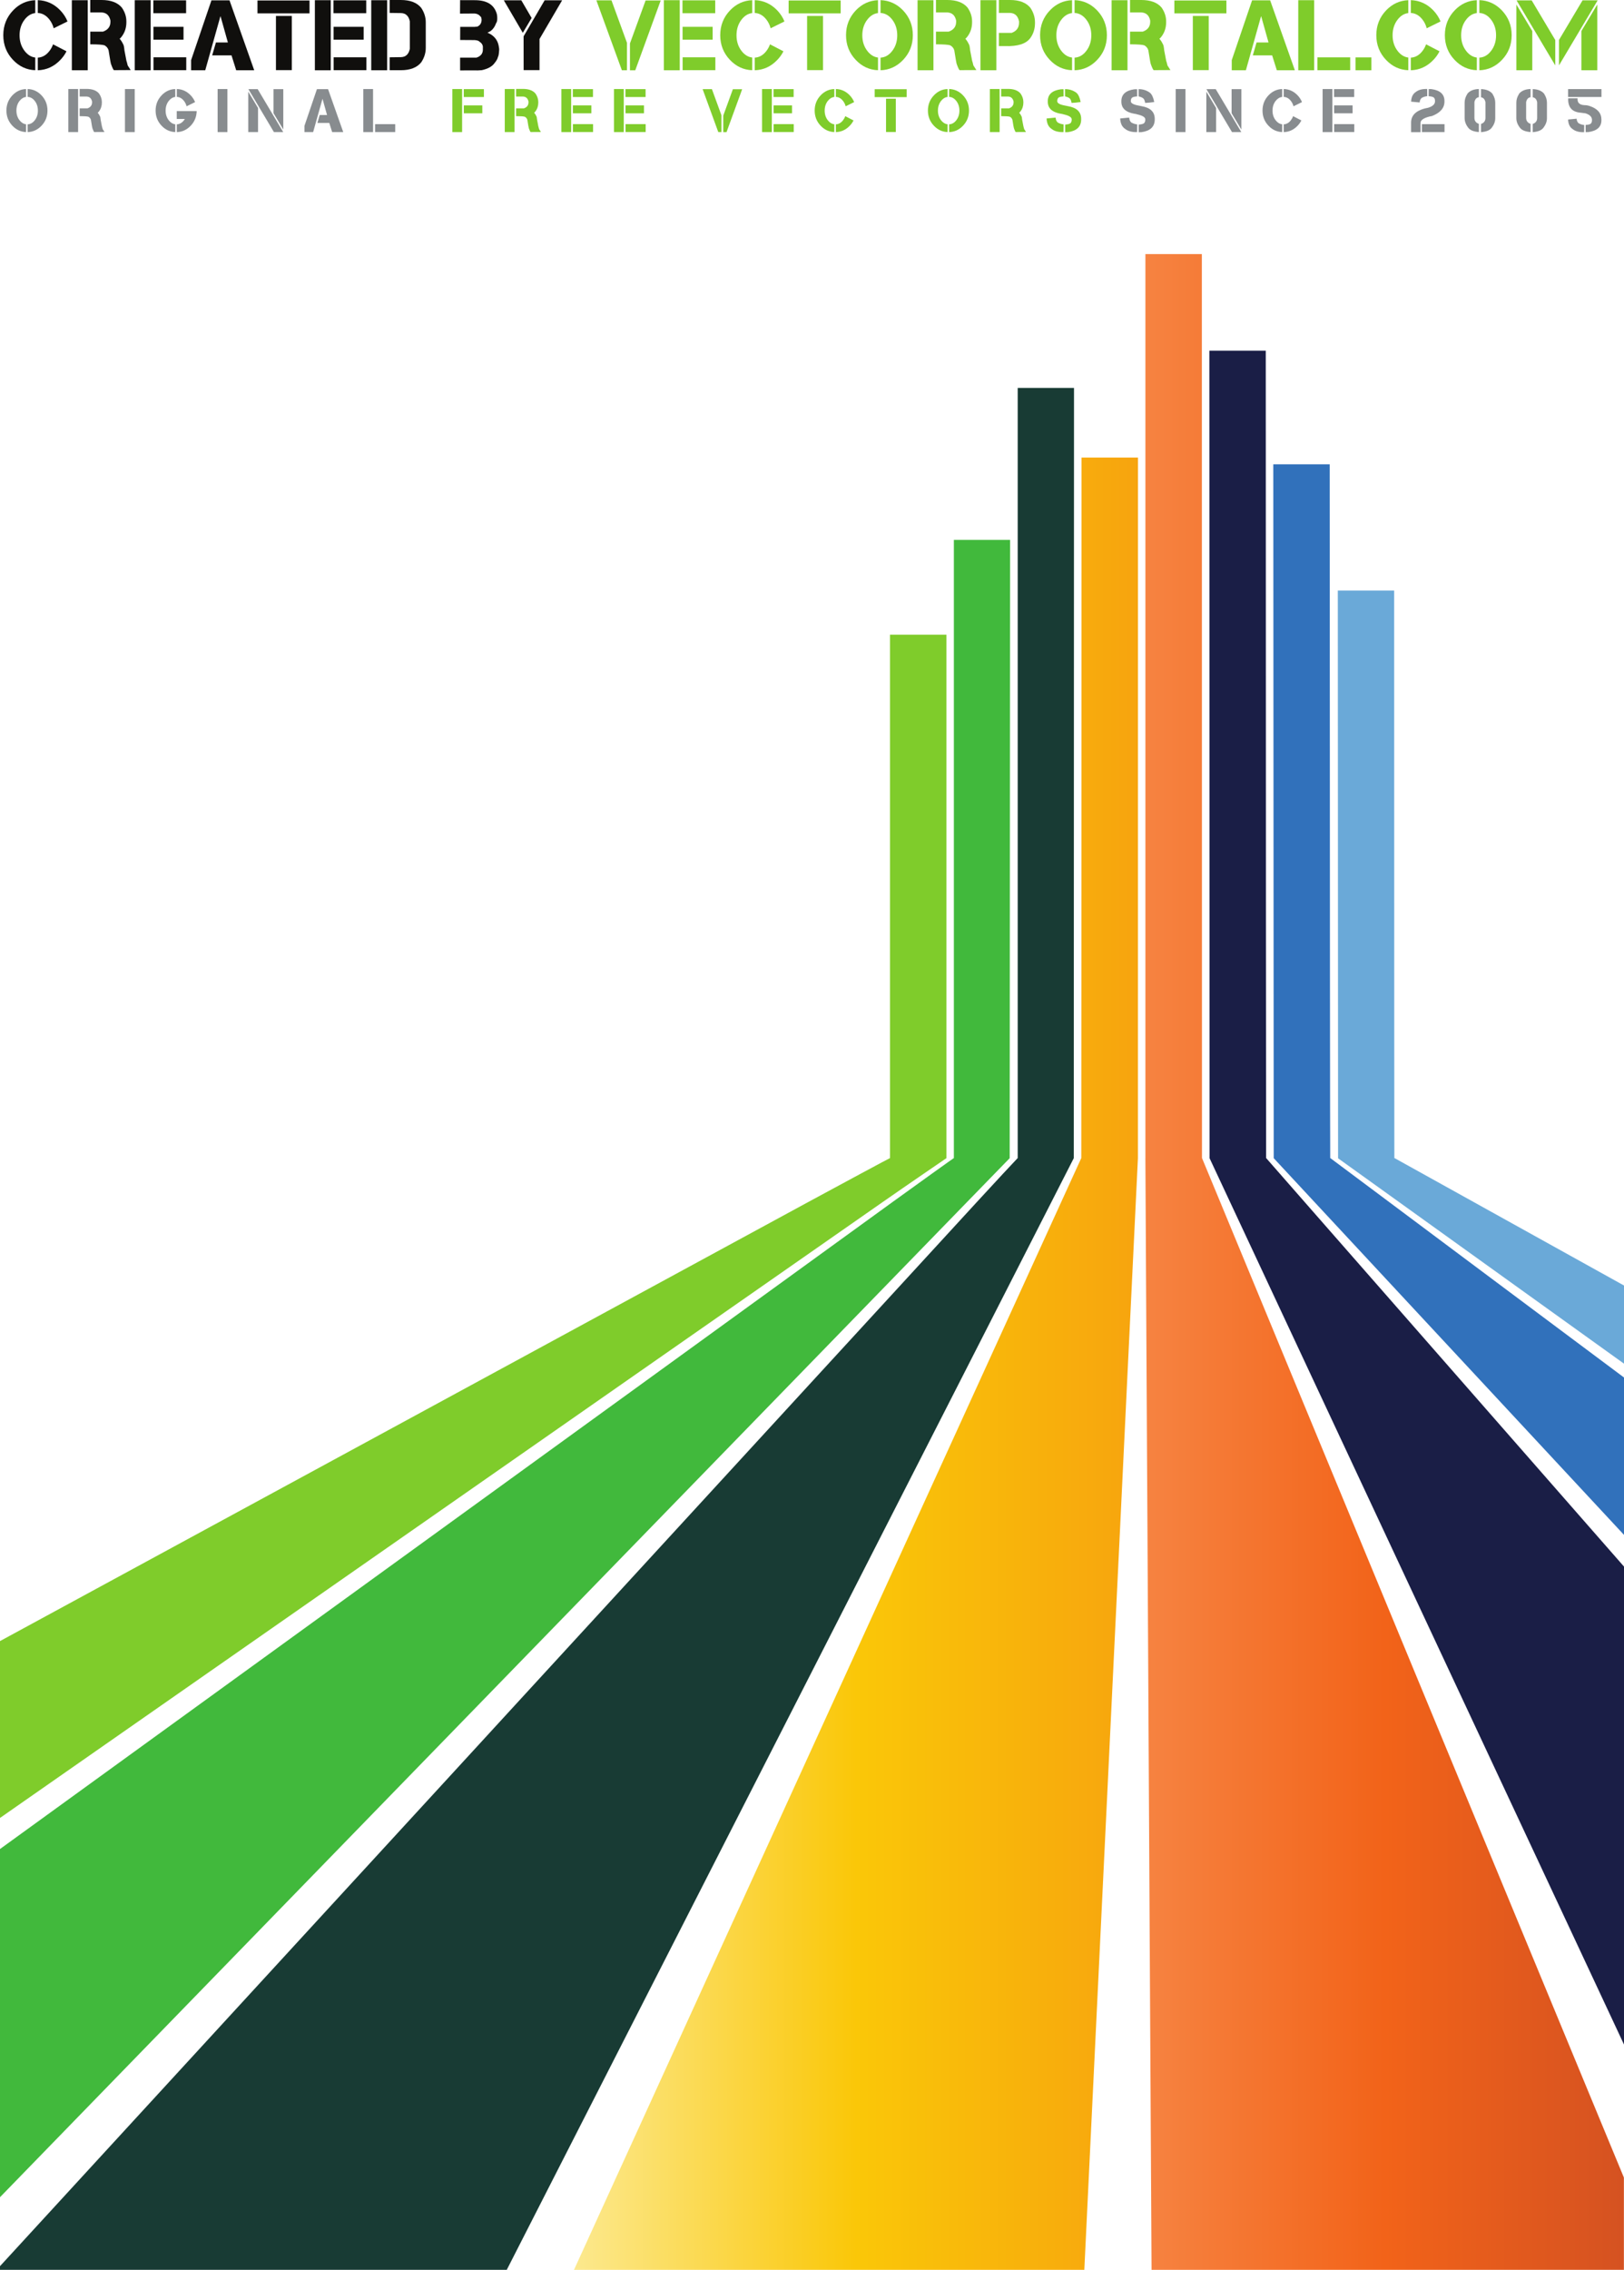<?xml version="1.0" encoding="UTF-8" standalone="no"?>
<svg
   xmlns:dc="http://purl.org/dc/elements/1.1/"
   xmlns:cc="http://creativecommons.org/ns#"
   xmlns:rdf="http://www.w3.org/1999/02/22-rdf-syntax-ns#"
   xmlns:svg="http://www.w3.org/2000/svg"
   xmlns="http://www.w3.org/2000/svg"
   viewBox="0 0 762.175 1064.525"
   height="1064.525"
   width="762.175"
   xml:space="preserve"
   version="1.1"
   id="svg2"><defs
     id="defs6"><clipPath
       id="clipPath124"
       clipPathUnits="userSpaceOnUse"><path
         id="path126"
         d="m 4264.36,4004.93 c -3.96,-82.01 -9.06,-186.15 -15.58,-323.03 -4.2,-85.87 -9.06,-187.68 -15.06,-310.4 -7.18,-150.7 -16.32,-340.27 -28.18,-585.89 -7.42,-152.29 -15.99,-330.95 -26.29,-543.65 -5.84,-122.24 -12.36,-257.29 -19.6,-407.37 -8.16,-167.67 -17.22,-356.27 -27.53,-569.95 -11.77,-244.03 -25.36,-525.531 -41.18,-853.851 C 4084.76,282.313 4078.08,145.48 4071.17,0 L 2155.1,0 c 66.9,146.641 129.84,284.461 188.99,413.93 149.69,327.812 278.05,608.89 389.36,852.62 97.37,213.42 183.54,401.77 259.91,569.27 68.39,149.96 130.08,284.89 185.86,407.05 96.97,212.47 178.54,391 247.98,543.17 112.12,245.47 198.63,434.95 267.43,585.58 56.01,122.66 102.47,224.54 141.7,310.37 62.52,136.79 110.02,240.93 147.42,322.94 30.24,66.14 55.2,120.69 76.05,166.42 0.24,0 0.58,1060.15 0.82,2628.22 l 211.89,0 -0.16,-2629.18 c -2.32,-45.5 -4.85,-99.78 -7.99,-165.46 z" /></clipPath><linearGradient
       id="linearGradient128"
       spreadMethod="pad"
       gradientTransform="matrix(2117.42,0,0,-2117.42,2155.1,3399.79)"
       gradientUnits="userSpaceOnUse"
       y2="0"
       x2="1"
       y1="0"
       x1="0"><stop
         id="stop130"
         offset="0"
         style="stop-opacity:1;stop-color:#fce98f" /><stop
         id="stop132"
         offset="0.5"
         style="stop-opacity:1;stop-color:#fac708" /><stop
         id="stop134"
         offset="1"
         style="stop-opacity:1;stop-color:#f7a40e" /></linearGradient><clipPath
       id="clipPath154"
       clipPathUnits="userSpaceOnUse"><path
         id="path156"
         d="m 0,0 0,8516 6097,0 L 6097,0 0,0 Z" /></clipPath><clipPath
       id="clipPath160"
       clipPathUnits="userSpaceOnUse"><path
         id="path162"
         d="m 4581.95,4004.93 c 33.94,-82.01 77.12,-186.21 133.8,-323.1 35.5,-85.86 77.6,-187.73 128.51,-310.52 62.44,-150.78 140.96,-340.45 242.8,-586.23 63.09,-152.37 137.15,-331.21 225.23,-544.11 50.66,-122.35 106.77,-257.59 168.9,-407.78 69.52,-167.87 147.62,-356.71 236.27,-570.69 101.26,-244.47 218.07,-526.461 354.26,-855.32 8.47,-20.418 17.05,-41.219 25.7,-62.071 L 6097.42,0 4323.59,0 c -0.74,145.301 -1.49,281.941 -2.3,410.313 -1.82,328.417 -3.38,609.997 -4.79,854.087 -1.15,213.74 -2.22,402.33 -3.12,570.01 -0.83,150.08 -1.58,285.18 -2.23,407.48 -1.23,212.65 -2.22,391.37 -3.04,543.65 -1.41,245.66 -2.48,435.26 -3.3,585.96 -0.74,122.66 -1.32,224.53 -1.73,310.4 -0.74,136.82 -1.33,241.02 -1.73,323.03 -0.42,66.17 -0.75,120.69 -0.91,166.45 0,0 0,0 0.08,0 l 0,3391.44 211.9,0 c 0.15,-1568.08 0.41,-3391.41 0.49,-3391.41 19.03,-45.79 41.61,-100.31 69.04,-166.48 z" /></clipPath><linearGradient
       id="linearGradient164"
       spreadMethod="pad"
       gradientTransform="matrix(1796.97,0,0,-1796.97,4300.44,3781.41)"
       gradientUnits="userSpaceOnUse"
       y2="0"
       x2="1"
       y1="0"
       x1="0"><stop
         id="stop166"
         offset="0"
         style="stop-opacity:1;stop-color:#f68341" /><stop
         id="stop168"
         offset="0.5"
         style="stop-opacity:1;stop-color:#f26319" /><stop
         id="stop170"
         offset="1"
         style="stop-opacity:1;stop-color:#d55221" /></linearGradient></defs><g
     transform="matrix(1.25,0,0,-1.25,0,1064.525)"
     id="g10"><g
       transform="scale(0.1,0.1)"
       id="g12"><path
         id="path14"
         style="fill:#100f0d;fill-opacity:1;fill-rule:nonzero;stroke:none"
         d="m 226.422,8291.17 c -23.539,-24.64 -51.715,-37.51 -84.524,-38.6 l 0,47.38 c 16.954,0.85 31.465,9.09 43.54,24.7 5.976,7.68 10.554,16.1 13.726,25.25 l 50.492,-26.17 c -5.855,-11.7 -13.601,-22.56 -23.234,-32.56 z m -40.984,151.85 c -12.075,15.49 -26.586,23.66 -43.54,24.52 l 0,48.11 c 32.809,-1.1 60.985,-13.9 84.524,-38.42 11.953,-12.56 20.976,-26.41 27.078,-41.53 l -51.957,-25.61 c -3.051,12.2 -8.418,23.17 -16.105,32.93 z m -53.051,24.15 c -15.246,-1.83 -28.481,-9.88 -39.703,-24.15 -12.805,-16.34 -19.207,-36.1 -19.207,-59.27 0,-23.06 6.402,-42.75 19.207,-59.1 11.222,-14.39 24.457,-22.51 39.703,-24.33 l 0,-47.57 c -32.324,1.22 -60.071,14.03 -83.246,38.42 -24.516,25.61 -36.773,56.59 -36.773,92.94 0,36.35 12.258,67.39 36.773,93.12 23.176,24.27 50.922,37.02 83.246,38.24 l 0,-48.3" /><path
         id="path16"
         style="fill:#100f0d;fill-opacity:1;fill-rule:nonzero;stroke:none"
         d="m 449.223,8370.57 c 4.632,-4.75 9.09,-11.65 13.355,-20.67 1.824,-1.95 3.414,-9.76 4.758,-23.42 l 1.828,-9.33 5.488,-28.91 c 1.223,-3.04 2.805,-8.9 4.758,-17.56 2.07,-3.18 5.789,-8.97 11.16,-17.38 l -62.386,-0.37 c -2.075,0 -5.797,7.44 -11.164,22.32 -1.098,1.83 -4.207,19.21 -9.329,52.15 -2.199,7.8 -7.199,14.02 -15,18.66 -7.32,2.56 -25.25,3.84 -53.789,3.84 l 0,47.56 47.754,0 c 18.657,6.59 27.989,18.91 27.989,36.96 l 0,4.58 c -4.153,19.63 -15.372,29.82 -33.665,30.55 l -42.078,0 0,46.65 42.078,0 c 35.247,0 60.797,-9.57 76.657,-28.72 11.218,-16.35 16.836,-33.48 16.836,-51.41 l 0,-3.48 c 0,-20.48 -5.918,-38.48 -17.75,-53.97 -2.196,-2.93 -4.696,-5.61 -7.5,-8.05 z m -119.832,-118 -59.645,0 0,262.9 59.645,0 0,-262.9" /><path
         id="path18"
         style="fill:#100f0d;fill-opacity:1;fill-rule:nonzero;stroke:none"
         d="m 699.285,8301.23 0,-48.3 -122.941,0 0,48.3 122.941,0 z m -10.242,114.35 0,-48.3 -112.883,0 0,48.3 112.883,0 z m 9.695,99.34 0,-48.3 -122.941,0 0,48.3 122.941,0 z m -133.187,-262.35 -59.645,0 0,262.9 59.645,0 0,-262.9" /><path
         id="path20"
         style="fill:#100f0d;fill-opacity:1;fill-rule:nonzero;stroke:none"
         d="m 861.719,8514.92 92.758,-262.35 -67.692,0 -17.562,55.8 -72.629,0 14.086,48.48 44.636,0 0,0.92 -27.074,96.59 -0.918,0 -56.715,-201.79 -53.054,0 0,38.06 76.289,224.29 67.875,0" /><path
         id="path22"
         style="fill:#100f0d;fill-opacity:1;fill-rule:nonzero;stroke:none"
         d="m 1095.68,8253.11 -59.64,0 0,203.27 59.64,0 0,-203.27 z m 66.41,261.27 0,-48.31 -195.387,0 0,48.31 195.387,0" /><path
         id="path24"
         style="fill:#100f0d;fill-opacity:1;fill-rule:nonzero;stroke:none"
         d="m 1375.57,8301.23 0,-48.3 -122.95,0 0,48.3 122.95,0 z m -10.25,114.35 0,-48.3 -112.88,0 0,48.3 112.88,0 z m 9.7,99.34 0,-48.3 -122.94,0 0,48.3 122.94,0 z m -133.19,-262.35 -59.64,0 0,262.9 59.64,0 0,-262.9" /><path
         id="path26"
         style="fill:#100f0d;fill-opacity:1;fill-rule:nonzero;stroke:none"
         d="m 1538.73,8435.89 c -4.15,20.49 -15.37,30.91 -33.66,31.28 l -42.08,0.55 0,48.48 42.08,0 c 35.24,0 60.79,-9.94 76.65,-29.82 11.22,-17.08 16.84,-34.89 16.84,-53.42 l 0,-96.96 c 0,-18.54 -5.62,-36.35 -16.84,-53.43 -15.86,-19.88 -41.41,-29.82 -76.65,-29.82 l -42.08,0 0,48.48 42.08,0.55 c 18.29,0.37 29.51,10.8 33.66,31.29 l 0,102.82 z m -85.25,-183.32 -59.65,0 0,262.9 59.65,0 0,-262.9" /><path
         id="path28"
         style="fill:#100f0d;fill-opacity:1;fill-rule:nonzero;stroke:none"
         d="m 1782.38,8515.47 0.73,0 c 42.2,0 68.85,-15 79.95,-45.01 2.56,-5.97 3.84,-12.87 3.84,-20.67 l 0,-4.57 c 0.12,-6.71 -1.47,-12.38 -4.76,-17.02 -3.9,-11.46 -10.36,-20.79 -19.39,-27.99 l -8.41,-4.76 -4.39,-1.46 c 4.75,-2.56 8.65,-4.57 11.71,-6.04 18.53,-11.1 29.08,-27.62 31.65,-49.57 0.6,-2.45 0.91,-5.31 0.91,-8.61 -0.98,-15.61 -2.5,-24.63 -4.57,-27.07 -1.22,-6.59 -5.55,-14.4 -12.99,-23.42 -8.78,-12.44 -24.64,-21.23 -47.57,-26.35 l -15.74,-0.91 -0.91,0 c -1.22,0 -4.57,0.07 -10.06,0.18 l -54.89,-0.18 0,47.93 61.29,0 c 15.74,5.12 23.78,14.76 24.15,28.91 l 0,7.68 c 0.98,9.51 -3.35,17.32 -12.99,23.42 -1.95,3.05 -7.81,5 -17.56,5.86 l -54.7,0.36 0.18,49.21 54.52,0 c 2.2,0.49 5.24,0.74 9.15,0.74 11.09,4.75 16.64,13.48 16.64,26.16 l -0.91,6.59 -1.83,4.57 -0.91,0 c -4.89,7.07 -12.26,11.1 -22.14,12.08 l -55.25,-0.37 0.36,50.49 54.89,-0.18" /><path
         id="path30"
         style="fill:#100f0d;fill-opacity:1;fill-rule:nonzero;stroke:none"
         d="m 1965.86,8379.9 79.03,135.21 65.69,0 -84.9,-145.27 0,-116.73 -59.64,0 -0.18,126.79 z m -74.28,135.21 65.68,0 38.78,-66.41 -33.11,-55.63 -71.35,122.04" /><path
         id="path32"
         style="fill:#7fcc2b;fill-opacity:1;fill-rule:nonzero;stroke:none"
         d="m 2365.2,8353.19 58.72,161.19 56.72,0 -95.5,-261.99 -19.94,0 0,100.8 z m -11.17,-100.62 -19.21,0 -95.68,262.35 56.71,0 58.18,-159.53 0,-102.82" /><path
         id="path34"
         style="fill:#7fcc2b;fill-opacity:1;fill-rule:nonzero;stroke:none"
         d="m 2685.87,8301.23 0,-48.3 -122.94,0 0,48.3 122.94,0 z m -10.24,114.35 0,-48.3 -112.88,0 0,48.3 112.88,0 z m 9.7,99.34 0,-48.3 -122.95,0 0,48.3 122.95,0 z m -133.19,-262.35 -59.64,0 0,262.9 59.64,0 0,-262.9" /><path
         id="path36"
         style="fill:#7fcc2b;fill-opacity:1;fill-rule:nonzero;stroke:none"
         d="m 2918.2,8291.17 c -23.54,-24.64 -51.72,-37.51 -84.52,-38.6 l 0,47.38 c 16.95,0.85 31.46,9.09 43.54,24.7 5.97,7.68 10.55,16.1 13.72,25.25 l 50.5,-26.17 c -5.86,-11.7 -13.61,-22.56 -23.24,-32.56 z m -40.98,151.85 c -12.08,15.49 -26.59,23.66 -43.54,24.52 l 0,48.11 c 32.8,-1.1 60.98,-13.9 84.52,-38.42 11.95,-12.56 20.97,-26.41 27.08,-41.53 l -51.96,-25.61 c -3.05,12.2 -8.42,23.17 -16.1,32.93 z m -53.05,24.15 c -15.25,-1.83 -28.49,-9.88 -39.71,-24.15 -12.8,-16.34 -19.21,-36.1 -19.21,-59.27 0,-23.06 6.41,-42.75 19.21,-59.1 11.22,-14.39 24.46,-22.51 39.71,-24.33 l 0,-47.57 c -32.33,1.22 -60.08,14.03 -83.25,38.42 -24.52,25.61 -36.77,56.59 -36.77,92.94 0,36.35 12.25,67.39 36.77,93.12 23.17,24.27 50.92,37.02 83.25,38.24 l 0,-48.3" /><path
         id="path38"
         style="fill:#7fcc2b;fill-opacity:1;fill-rule:nonzero;stroke:none"
         d="m 3089.96,8253.11 -59.64,0 0,203.27 59.64,0 0,-203.27 z m 66.41,261.27 0,-48.31 -195.39,0 0,48.31 195.39,0" /><path
         id="path40"
         style="fill:#7fcc2b;fill-opacity:1;fill-rule:nonzero;stroke:none"
         d="m 3305.99,8299.95 c 16.95,0.85 31.47,9.09 43.55,24.7 12.8,16.35 19.21,36.04 19.21,59.1 0,23.17 -6.41,42.93 -19.21,59.27 -12.08,15.49 -26.6,23.66 -43.55,24.52 l 0,48.11 c 32.8,-1.1 60.99,-13.9 84.52,-38.42 24.51,-25.73 36.78,-56.77 36.78,-93.12 0,-36.35 -12.27,-67.33 -36.78,-92.94 -23.53,-24.64 -51.72,-37.51 -84.52,-38.6 l 0,47.38 z m -9.51,167.22 c -15.24,-1.83 -28.49,-9.88 -39.7,-24.15 -12.81,-16.34 -19.22,-36.1 -19.22,-59.27 0,-23.06 6.41,-42.75 19.22,-59.1 11.21,-14.39 24.46,-22.51 39.7,-24.33 l 0,-47.57 c -32.32,1.22 -60.07,14.03 -83.25,38.42 -24.51,25.61 -36.77,56.59 -36.77,92.94 0,36.35 12.26,67.39 36.77,93.12 23.18,24.27 50.93,37.02 83.25,38.24 l 0,-48.3" /><path
         id="path42"
         style="fill:#7fcc2b;fill-opacity:1;fill-rule:nonzero;stroke:none"
         d="m 3624.48,8370.57 c 4.63,-4.75 9.08,-11.65 13.35,-20.67 1.82,-1.95 3.41,-9.76 4.75,-23.42 l 1.84,-9.33 5.49,-28.91 c 1.21,-3.04 2.79,-8.9 4.74,-17.56 2.07,-3.18 5.8,-8.97 11.18,-17.38 l -62.4,-0.37 c -2.08,0 -5.79,7.44 -11.16,22.32 -1.09,1.83 -4.21,19.21 -9.34,52.15 -2.18,7.8 -7.18,14.02 -15,18.66 -7.31,2.56 -25.24,3.84 -53.78,3.84 l 0,47.56 47.75,0 c 18.66,6.59 27.99,18.91 27.99,36.96 l 0,4.58 c -4.14,19.63 -15.37,29.82 -33.65,30.55 l -42.09,0 0,46.65 42.09,0 c 35.23,0 60.79,-9.57 76.65,-28.72 11.22,-16.35 16.83,-33.48 16.83,-51.41 l 0,-3.48 c 0,-20.48 -5.92,-38.48 -17.74,-53.97 -2.21,-2.93 -4.71,-5.61 -7.5,-8.05 z m -119.85,-118 -59.63,0 0,262.9 59.63,0 0,-262.9" /><path
         id="path44"
         style="fill:#7fcc2b;fill-opacity:1;fill-rule:nonzero;stroke:none"
         d="m 3792.39,8516.2 c 35.25,0 60.8,-9.94 76.66,-29.82 11.22,-17.08 16.83,-34.89 16.83,-53.42 l 0,-3.66 c 0,-21.35 -5.91,-40.07 -17.75,-56.17 -15.86,-21.47 -47.32,-31.41 -94.39,-29.81 l -23.42,0 0,49.39 47.75,0 c 18.65,6.83 27.99,19.63 27.99,38.42 l 0,4.76 c -4.16,20.49 -15.37,31.1 -33.67,31.83 l -42.07,0 0,48.48 42.07,0 z m -51.58,-263.63 -59.65,0 0,262.9 59.65,0 0,-262.9" /><path
         id="path46"
         style="fill:#7fcc2b;fill-opacity:1;fill-rule:nonzero;stroke:none"
         d="m 4034.59,8299.95 c 16.96,0.85 31.47,9.09 43.54,24.7 12.81,16.35 19.22,36.04 19.22,59.1 0,23.17 -6.41,42.93 -19.22,59.27 -12.07,15.49 -26.58,23.66 -43.54,24.52 l 0,48.11 c 32.82,-1.1 60.98,-13.9 84.53,-38.42 24.52,-25.73 36.77,-56.77 36.77,-93.12 0,-36.35 -12.25,-67.33 -36.77,-92.94 -23.55,-24.64 -51.71,-37.51 -84.53,-38.6 l 0,47.38 z m -9.51,167.22 c -15.25,-1.83 -28.47,-9.88 -39.7,-24.15 -12.81,-16.34 -19.2,-36.1 -19.2,-59.27 0,-23.06 6.39,-42.75 19.2,-59.1 11.23,-14.39 24.45,-22.51 39.7,-24.33 l 0,-47.57 c -32.32,1.22 -60.08,14.03 -83.24,38.42 -24.52,25.61 -36.78,56.59 -36.78,92.94 0,36.35 12.26,67.39 36.78,93.12 23.16,24.27 50.92,37.02 83.24,38.24 l 0,-48.3" /><path
         id="path48"
         style="fill:#7fcc2b;fill-opacity:1;fill-rule:nonzero;stroke:none"
         d="m 4353.07,8370.57 c 4.64,-4.75 9.09,-11.65 13.36,-20.67 1.83,-1.95 3.42,-9.76 4.76,-23.42 l 1.82,-9.33 5.49,-28.91 c 1.23,-3.04 2.81,-8.9 4.77,-17.56 2.07,-3.18 5.78,-8.97 11.15,-17.38 l -62.38,-0.37 c -2.07,0 -5.8,7.44 -11.17,22.32 -1.1,1.83 -4.2,19.21 -9.32,52.15 -2.21,7.8 -7.21,14.02 -15,18.66 -7.33,2.56 -25.26,3.84 -53.79,3.84 l 0,47.56 47.75,0 c 18.66,6.59 27.99,18.91 27.99,36.96 l 0,4.58 c -4.16,19.63 -15.37,29.82 -33.67,30.55 l -42.07,0 0,46.65 42.07,0 c 35.25,0 60.8,-9.57 76.66,-28.72 11.22,-16.35 16.84,-33.48 16.84,-51.41 l 0,-3.48 c 0,-20.48 -5.92,-38.48 -17.76,-53.97 -2.19,-2.93 -4.69,-5.61 -7.5,-8.05 z m -119.82,-118 -59.65,0 0,262.9 59.65,0 0,-262.9" /><path
         id="path50"
         style="fill:#7fcc2b;fill-opacity:1;fill-rule:nonzero;stroke:none"
         d="m 4538.19,8253.11 -59.64,0 0,203.27 59.64,0 0,-203.27 z m 66.41,261.27 0,-48.31 -195.39,0 0,48.31 195.39,0" /><path
         id="path52"
         style="fill:#7fcc2b;fill-opacity:1;fill-rule:nonzero;stroke:none"
         d="m 4768.85,8514.92 92.77,-262.35 -67.69,0 -17.57,55.8 -72.62,0 14.08,48.48 44.64,0 0,0.92 -27.08,96.59 -0.92,0 -56.71,-201.79 -53.06,0 0,38.06 76.29,224.29 67.87,0" /><path
         id="path54"
         style="fill:#7fcc2b;fill-opacity:1;fill-rule:nonzero;stroke:none"
         d="m 5069.42,8301.05 0,-48.3 -122.95,0 0,48.3 122.95,0 z m -135.39,-48.48 -59.64,0 0,262.9 59.64,0 0,-262.9" /><path
         id="path56"
         style="fill:#7fcc2b;fill-opacity:1;fill-rule:nonzero;stroke:none"
         d="m 5089.33,8252.57 59.637,0 0,48.301 -59.637,0 0,-48.301 z" /><path
         id="path58"
         style="fill:#7fcc2b;fill-opacity:1;fill-rule:nonzero;stroke:none"
         d="m 5381.5,8291.17 c -23.55,-24.64 -51.71,-37.51 -84.52,-38.6 l 0,47.38 c 16.95,0.85 31.46,9.09 43.53,24.7 5.98,7.68 10.56,16.1 13.73,25.25 l 50.49,-26.17 c -5.86,-11.7 -13.59,-22.56 -23.23,-32.56 z m -40.99,151.85 c -12.07,15.49 -26.58,23.66 -43.53,24.52 l 0,48.11 c 32.81,-1.1 60.97,-13.9 84.52,-38.42 11.95,-12.56 20.98,-26.41 27.08,-41.53 l -51.95,-25.61 c -3.06,12.2 -8.42,23.17 -16.12,32.93 z m -53.04,24.15 c -15.26,-1.83 -28.48,-9.88 -39.71,-24.15 -12.8,-16.34 -19.2,-36.1 -19.2,-59.27 0,-23.06 6.4,-42.75 19.2,-59.1 11.23,-14.39 24.45,-22.51 39.71,-24.33 l 0,-47.57 c -32.33,1.22 -60.08,14.03 -83.25,38.42 -24.52,25.61 -36.77,56.59 -36.77,92.94 0,36.35 12.25,67.39 36.77,93.12 23.17,24.27 50.92,37.02 83.25,38.24 l 0,-48.3" /><path
         id="path60"
         style="fill:#7fcc2b;fill-opacity:1;fill-rule:nonzero;stroke:none"
         d="m 5554.35,8299.95 c 16.95,0.85 31.47,9.09 43.55,24.7 12.8,16.35 19.2,36.04 19.2,59.1 0,23.17 -6.4,42.93 -19.2,59.27 -12.08,15.49 -26.6,23.66 -43.55,24.52 l 0,48.11 c 32.8,-1.1 60.99,-13.9 84.52,-38.42 24.51,-25.73 36.78,-56.77 36.78,-93.12 0,-36.35 -12.27,-67.33 -36.78,-92.94 -23.53,-24.64 -51.72,-37.51 -84.52,-38.6 l 0,47.38 z m -9.51,167.22 c -15.25,-1.83 -28.49,-9.88 -39.7,-24.15 -12.81,-16.34 -19.22,-36.1 -19.22,-59.27 0,-23.06 6.41,-42.75 19.22,-59.1 11.21,-14.39 24.45,-22.51 39.7,-24.33 l 0,-47.57 c -32.33,1.22 -60.07,14.03 -83.25,38.42 -24.51,25.61 -36.77,56.59 -36.77,92.94 0,36.35 12.26,67.39 36.77,93.12 23.18,24.27 50.92,37.02 83.25,38.24 l 0,-48.3" /><path
         id="path62"
         style="fill:#7fcc2b;fill-opacity:1;fill-rule:nonzero;stroke:none"
         d="m 5937.41,8399.66 59.65,99.53 0,-246.62 -59.65,0 0,147.09 z m -84.15,-33.48 88.54,148.74 56.72,0 -145.26,-244.06 0,95.32 z m -13.91,-95.5 -145.26,244.06 56.72,0 88.54,-148.74 0,-95.32 z m -86.36,-18.11 -59.64,0 0,246.62 59.64,-99.53 0,-147.09" /><path
         id="path64"
         style="fill:#888c8f;fill-opacity:1;fill-rule:nonzero;stroke:none"
         d="m 103.691,8049.69 c 10.418,0.52 19.34,5.58 26.762,15.18 7.871,10.04 11.813,22.15 11.813,36.32 0,14.25 -3.942,26.39 -11.813,36.44 -7.422,9.52 -16.344,14.54 -26.762,15.07 l 0,29.57 c 20.164,-0.67 37.485,-8.54 51.957,-23.61 15.071,-15.82 22.606,-34.9 22.606,-57.25 0,-22.34 -7.535,-41.38 -22.606,-57.12 -14.472,-15.15 -31.793,-23.06 -51.957,-23.73 l 0,29.13 z m -5.843,102.78 c -9.375,-1.12 -17.512,-6.08 -24.406,-14.84 -7.871,-10.05 -11.805,-22.19 -11.805,-36.44 0,-14.17 3.934,-26.28 11.805,-36.32 6.894,-8.85 15.031,-13.83 24.406,-14.96 l 0,-29.24 c -19.875,0.76 -36.926,8.63 -51.172,23.62 -15.07,15.74 -22.602,34.78 -22.602,57.12 0,22.35 7.531,41.43 22.602,57.25 14.246,14.91 31.297,22.75 51.172,23.5 l 0,-29.69" /><path
         id="path66"
         style="fill:#888c8f;fill-opacity:1;fill-rule:nonzero;stroke:none"
         d="m 366.898,8093.09 c 2.852,-2.92 5.586,-7.15 8.215,-12.7 1.121,-1.2 2.098,-6 2.922,-14.39 l 1.125,-5.74 3.375,-17.77 c 0.75,-1.88 1.723,-5.47 2.926,-10.79 1.273,-1.95 3.559,-5.52 6.859,-10.69 l -38.351,-0.22 c -1.274,0 -3.563,4.57 -6.86,13.72 -0.671,1.12 -2.582,11.8 -5.738,32.04 -1.348,4.81 -4.422,8.63 -9.219,11.48 -4.5,1.57 -15.515,2.36 -33.058,2.36 l 0,29.24 29.347,0 c 11.469,4.05 17.207,11.62 17.207,22.71 l 0,2.82 c -2.546,12.07 -9.449,18.32 -20.691,18.77 l -25.863,0 0,28.68 25.863,0 c 21.664,0 37.371,-5.88 47.117,-17.65 6.895,-10.05 10.348,-20.58 10.348,-31.6 l 0,-2.14 c 0,-12.6 -3.637,-23.65 -10.906,-33.17 -1.356,-1.8 -2.887,-3.46 -4.618,-4.96 z m -73.656,-72.53 -36.66,0 0,161.6 36.66,0 0,-161.6" /><path
         id="path68"
         style="fill:#888c8f;fill-opacity:1;fill-rule:nonzero;stroke:none"
         d="m 469.184,8020.56 36.66,0 0,161.605 -36.66,0 0,-161.605 z" /><path
         id="path70"
         style="fill:#888c8f;fill-opacity:1;fill-rule:nonzero;stroke:none"
         d="m 690.641,8137.63 c -7.422,9.52 -16.344,14.54 -26.762,15.07 l 0,29.57 c 20.164,-0.67 37.484,-8.54 51.957,-23.61 7.344,-7.72 12.891,-16.23 16.641,-25.53 l -31.934,-15.74 c -1.875,7.49 -5.176,14.24 -9.902,20.24 z m 47.797,-38.12 c -0.454,-21.52 -7.985,-39.93 -22.602,-55.22 -14.473,-15.15 -31.793,-23.06 -51.957,-23.73 l 0,29.13 c 10.418,0.52 19.34,5.58 26.762,15.18 1.277,1.58 2.441,3.22 3.484,4.94 l -30.473,0 0,29.7 74.786,0 z m -80.407,52.96 c -9.375,-1.12 -17.508,-6.08 -24.402,-14.84 -7.871,-10.05 -11.809,-22.19 -11.809,-36.44 0,-14.17 3.938,-26.28 11.809,-36.32 6.894,-8.85 15.027,-13.83 24.402,-14.96 l 0,-29.24 c -19.871,0.76 -36.922,8.63 -51.172,23.62 -15.066,15.74 -22.601,34.78 -22.601,57.12 0,22.35 7.535,41.43 22.601,57.25 14.25,14.91 31.301,22.75 51.172,23.5 l 0,-29.69" /><path
         id="path72"
         style="fill:#888c8f;fill-opacity:1;fill-rule:nonzero;stroke:none"
         d="m 817.105,8020.56 36.66,0 0,161.605 -36.66,0 0,-161.605 z" /><path
         id="path74"
         style="fill:#888c8f;fill-opacity:1;fill-rule:nonzero;stroke:none"
         d="m 1026.98,8181.82 36.66,0 0,-151.59 -36.66,61.18 0,90.41 z m 1.46,-161.15 -95.811,161.04 34.859,0 95.922,-161.15 -34.97,0.11 z m -59.6,-0.11 -36.66,0 0,151.59 36.66,-61.17 0,-90.42" /><path
         id="path76"
         style="fill:#888c8f;fill-opacity:1;fill-rule:nonzero;stroke:none"
         d="m 1231.7,8181.82 57.03,-161.26 -41.62,0 -10.79,34.3 -44.65,0 8.66,29.8 27.44,0 0,0.56 -16.64,59.38 -0.56,0 -34.87,-124.04 -32.61,0 0,23.39 46.9,137.87 41.71,0" /><path
         id="path78"
         style="fill:#888c8f;fill-opacity:1;fill-rule:nonzero;stroke:none"
         d="m 1483.89,8050.36 0,-29.69 -75.56,0 0,29.69 75.56,0 z m -83.22,-29.8 -36.66,0 0,161.6 36.66,0 0,-161.6" /><path
         id="path80"
         style="fill:#7fcc2b;fill-opacity:1;fill-rule:nonzero;stroke:none"
         d="m 1810.89,8120.76 0,-29.69 -69.38,0 0,29.69 69.38,0 z m 5.97,61.06 0,-29.68 -75.58,0 0,29.68 75.58,0 z m -81.87,-161.26 -36.66,0 0,161.6 36.66,0 0,-161.6" /><path
         id="path82"
         style="fill:#7fcc2b;fill-opacity:1;fill-rule:nonzero;stroke:none"
         d="m 2005.49,8093.09 c 2.85,-2.92 5.59,-7.15 8.22,-12.7 1.12,-1.2 2.1,-6 2.92,-14.39 l 1.12,-5.74 3.38,-17.77 c 0.75,-1.88 1.72,-5.47 2.92,-10.79 1.28,-1.95 3.56,-5.52 6.86,-10.69 l -38.35,-0.22 c -1.27,0 -3.56,4.57 -6.86,13.72 -0.67,1.12 -2.58,11.8 -5.73,32.04 -1.35,4.81 -4.43,8.63 -9.22,11.48 -4.5,1.57 -15.52,2.36 -33.06,2.36 l 0,29.24 29.35,0 c 11.47,4.05 17.2,11.62 17.2,22.71 l 0,2.82 c -2.55,12.07 -9.45,18.32 -20.69,18.77 l -25.86,0 0,28.68 25.86,0 c 21.66,0 37.37,-5.88 47.12,-17.65 6.89,-10.05 10.35,-20.58 10.35,-31.6 l 0,-2.14 c 0,-12.6 -3.64,-23.65 -10.91,-33.17 -1.36,-1.8 -2.89,-3.46 -4.62,-4.96 z m -73.65,-72.53 -36.66,0 0,161.6 36.66,0 0,-161.6" /><path
         id="path84"
         style="fill:#7fcc2b;fill-opacity:1;fill-rule:nonzero;stroke:none"
         d="m 2226.65,8050.48 0,-29.69 -75.58,0 0,29.69 75.58,0 z m -6.3,70.28 0,-29.69 -69.39,0 0,29.69 69.39,0 z m 5.96,61.06 0,-29.68 -75.57,0 0,29.68 75.57,0 z m -81.87,-161.26 -36.66,0 0,161.6 36.66,0 0,-161.6" /><path
         id="path86"
         style="fill:#7fcc2b;fill-opacity:1;fill-rule:nonzero;stroke:none"
         d="m 2424.17,8050.48 0,-29.69 -75.57,0 0,29.69 75.57,0 z m -6.29,70.28 0,-29.69 -69.39,0 0,29.69 69.39,0 z m 5.95,61.06 0,-29.68 -75.57,0 0,29.68 75.57,0 z m -81.87,-161.26 -36.66,0 0,161.6 36.66,0 0,-161.6" /><path
         id="path88"
         style="fill:#7fcc2b;fill-opacity:1;fill-rule:nonzero;stroke:none"
         d="m 2715.52,8082.41 36.11,99.07 34.86,0 -58.71,-161.03 -12.26,0 0,61.96 z m -6.85,-61.85 -11.81,0 -58.82,161.26 34.87,0 35.76,-98.06 0,-63.2" /><path
         id="path90"
         style="fill:#7fcc2b;fill-opacity:1;fill-rule:nonzero;stroke:none"
         d="m 2980.08,8050.48 0,-29.69 -75.57,0 0,29.69 75.57,0 z m -6.3,70.28 0,-29.69 -69.38,0 0,29.69 69.38,0 z m 5.97,61.06 0,-29.68 -75.58,0 0,29.68 75.58,0 z m -81.87,-161.26 -36.66,0 0,161.6 36.66,0 0,-161.6" /><path
         id="path92"
         style="fill:#7fcc2b;fill-opacity:1;fill-rule:nonzero;stroke:none"
         d="m 3190.32,8044.29 c -14.48,-15.15 -31.79,-23.06 -51.96,-23.73 l 0,29.13 c 10.42,0.52 19.35,5.58 26.77,15.18 3.67,4.72 6.49,9.9 8.43,15.52 l 31.04,-16.09 c -3.6,-7.19 -8.35,-13.86 -14.28,-20.01 z m -25.19,93.34 c -7.42,9.52 -16.35,14.54 -26.77,15.07 l 0,29.57 c 20.17,-0.67 37.48,-8.54 51.96,-23.61 7.34,-7.72 12.89,-16.23 16.64,-25.53 l -31.94,-15.74 c -1.87,7.49 -5.17,14.24 -9.89,20.24 z m -32.62,14.84 c -9.36,-1.12 -17.51,-6.08 -24.4,-14.84 -7.87,-10.05 -11.81,-22.19 -11.81,-36.44 0,-14.17 3.94,-26.28 11.81,-36.32 6.89,-8.85 15.04,-13.83 24.4,-14.96 l 0,-29.24 c -19.86,0.76 -36.92,8.63 -51.16,23.62 -15.08,15.74 -22.6,34.78 -22.6,57.12 0,22.35 7.52,41.43 22.6,57.25 14.24,14.91 31.3,22.75 51.16,23.5 l 0,-29.69" /><path
         id="path94"
         style="fill:#7fcc2b;fill-opacity:1;fill-rule:nonzero;stroke:none"
         d="m 3363.33,8020.9 -36.66,0 0,124.94 36.66,0 0,-124.94 z m 40.83,160.58 0,-29.68 -120.11,0 0,29.68 120.11,0" /><path
         id="path96"
         style="fill:#7fcc2b;fill-opacity:1;fill-rule:nonzero;stroke:none"
         d="m 3563.56,8049.69 c 10.42,0.52 19.35,5.58 26.77,15.18 7.87,10.04 11.8,22.15 11.8,36.32 0,14.25 -3.93,26.39 -11.8,36.44 -7.42,9.52 -16.35,14.54 -26.77,15.07 l 0,29.57 c 20.17,-0.67 37.48,-8.54 51.95,-23.61 15.07,-15.82 22.61,-34.9 22.61,-57.25 0,-22.34 -7.54,-41.38 -22.61,-57.12 -14.47,-15.15 -31.78,-23.06 -51.95,-23.73 l 0,29.13 z m -5.85,102.78 c -9.37,-1.12 -17.51,-6.08 -24.4,-14.84 -7.88,-10.05 -11.81,-22.19 -11.81,-36.44 0,-14.17 3.93,-26.28 11.81,-36.32 6.89,-8.85 15.03,-13.83 24.4,-14.96 l 0,-29.24 c -19.86,0.76 -36.92,8.63 -51.16,23.62 -15.08,15.74 -22.61,34.78 -22.61,57.12 0,22.35 7.53,41.43 22.61,57.25 14.24,14.91 31.3,22.75 51.16,23.5 l 0,-29.69" /><path
         id="path98"
         style="fill:#7fcc2b;fill-opacity:1;fill-rule:nonzero;stroke:none"
         d="m 3826.77,8093.09 c 2.84,-2.92 5.59,-7.15 8.22,-12.7 1.11,-1.2 2.09,-6 2.92,-14.39 l 1.12,-5.74 3.38,-17.77 c 0.74,-1.88 1.72,-5.47 2.92,-10.79 1.28,-1.95 3.56,-5.52 6.85,-10.69 l -38.35,-0.22 c -1.27,0 -3.55,4.57 -6.85,13.72 -0.68,1.12 -2.59,11.8 -5.73,32.04 -1.36,4.81 -4.43,8.63 -9.23,11.48 -4.5,1.57 -15.52,2.36 -33.06,2.36 l 0,29.24 29.35,0 c 11.47,4.05 17.2,11.62 17.2,22.71 l 0,2.82 c -2.55,12.07 -9.44,18.32 -20.68,18.77 l -25.87,0 0,28.68 25.87,0 c 21.66,0 37.36,-5.88 47.11,-17.65 6.9,-10.05 10.35,-20.58 10.35,-31.6 l 0,-2.14 c 0,-12.6 -3.63,-23.65 -10.91,-33.17 -1.35,-1.8 -2.89,-3.46 -4.61,-4.96 z m -73.66,-72.53 -36.66,0 0,161.6 36.66,0 0,-161.6" /><path
         id="path100"
         style="fill:#7fcc2b;fill-opacity:1;fill-rule:nonzero;stroke:none"
         d="m 3998.66,8181.82 c 16.12,0 30.33,-4.53 42.61,-13.6 7.21,-6.01 12.46,-17.1 15.76,-33.29 l 0,-1.57 -18.45,-2.26 -15.29,-1 c -1.43,8.84 -3.98,14.65 -7.65,17.43 -3,2.55 -8.62,4.9 -16.87,7.08 l -0.11,27.21 z m -16.08,-92.44 c -32.39,5.85 -48.58,20.88 -48.58,45.1 l 0,2.14 c 0,25.26 16.34,40.15 49.03,44.64 l 10.12,0.22 0.22,-26.87 c -7.35,-0.6 -12.45,-1.5 -15.29,-2.7 -5.93,-2.25 -8.82,-7.35 -8.66,-15.29 0,-7.42 9.41,-12.86 28.22,-16.31 4.73,-0.83 8.6,-1.61 11.59,-2.36 33.36,-5.55 50.04,-21.44 50.04,-47.68 l 0,-2.25 c 0,-26.92 -16.35,-42.78 -49.03,-47.57 l -11.02,-0.34 0,28.45 c 7.8,0.82 13.12,1.88 15.97,3.15 5.93,2.4 8.81,7.84 8.66,16.31 0,7.94 -9.29,14.09 -27.89,18.44 -4.2,1.27 -8.81,2.36 -13.83,3.26 l 0.45,-0.34 z m -12.15,-32.27 c 6.9,-3.98 13.46,-6.34 19.68,-7.09 l 3.26,-0.56 -0.22,-28.9 c -19.57,-0.52 -34.56,3.49 -44.98,12.04 -11.62,7.49 -17.85,20.53 -18.67,39.13 l 33.84,3.26 c 0.61,-7.87 2.97,-13.68 7.09,-17.43 l 0,-0.45" /><path
         id="path102"
         style="fill:#888c8f;fill-opacity:1;fill-rule:nonzero;stroke:none"
         d="m 4274.93,8181.82 c 16.12,0 30.33,-4.53 42.61,-13.6 7.21,-6.01 12.46,-17.1 15.76,-33.29 l 0,-1.57 -18.45,-2.26 -15.29,-1 c -1.43,8.84 -3.98,14.65 -7.65,17.43 -3,2.55 -8.62,4.9 -16.87,7.08 l -0.11,27.21 z m -16.08,-92.44 c -32.39,5.85 -48.58,20.88 -48.58,45.1 l 0,2.14 c 0,25.26 16.34,40.15 49.03,44.64 l 10.12,0.22 0.22,-26.87 c -7.35,-0.6 -12.45,-1.5 -15.29,-2.7 -5.93,-2.25 -8.82,-7.35 -8.66,-15.29 0,-7.42 9.41,-12.86 28.22,-16.31 4.73,-0.83 8.59,-1.61 11.59,-2.36 33.36,-5.55 50.04,-21.44 50.04,-47.68 l 0,-2.25 c 0,-26.92 -16.35,-42.78 -49.03,-47.57 l -11.02,-0.34 0,28.45 c 7.8,0.82 13.12,1.88 15.97,3.15 5.93,2.4 8.81,7.84 8.66,16.31 0,7.94 -9.29,14.09 -27.89,18.44 -4.2,1.27 -8.81,2.36 -13.83,3.26 l 0.45,-0.34 z m -12.15,-32.27 c 6.9,-3.98 13.46,-6.34 19.68,-7.09 l 3.26,-0.56 -0.22,-28.9 c -19.57,-0.52 -34.56,3.49 -44.98,12.04 -11.62,7.49 -17.85,20.53 -18.67,39.13 l 33.84,3.26 c 0.61,-7.87 2.97,-13.68 7.09,-17.43 l 0,-0.45" /><path
         id="path104"
         style="fill:#888c8f;fill-opacity:1;fill-rule:nonzero;stroke:none"
         d="m 4414.2,8020.56 36.66,0 0,161.605 -36.66,0 0,-161.605 z" /><path
         id="path106"
         style="fill:#888c8f;fill-opacity:1;fill-rule:nonzero;stroke:none"
         d="m 4624.09,8181.82 36.66,0 0,-151.59 -36.66,61.18 0,90.41 z m 1.46,-161.15 -95.82,161.04 34.86,0 95.93,-161.15 -34.97,0.11 z m -59.61,-0.11 -36.66,0 0,151.59 36.66,-61.17 0,-90.42" /><path
         id="path108"
         style="fill:#888c8f;fill-opacity:1;fill-rule:nonzero;stroke:none"
         d="m 4871.76,8044.29 c -14.47,-15.15 -31.78,-23.06 -51.95,-23.73 l 0,29.13 c 10.42,0.52 19.35,5.58 26.77,15.18 3.67,4.72 6.48,9.9 8.42,15.52 l 31.05,-16.09 c -3.6,-7.19 -8.36,-13.86 -14.29,-20.01 z m -25.18,93.34 c -7.42,9.52 -16.35,14.54 -26.77,15.07 l 0,29.57 c 20.17,-0.67 37.48,-8.54 51.95,-23.61 7.35,-7.72 12.89,-16.23 16.64,-25.53 l -31.93,-15.74 c -1.88,7.49 -5.18,14.24 -9.89,20.24 z m -32.62,14.84 c -9.37,-1.12 -17.51,-6.08 -24.4,-14.84 -7.88,-10.05 -11.81,-22.19 -11.81,-36.44 0,-14.17 3.93,-26.28 11.81,-36.32 6.89,-8.85 15.03,-13.83 24.4,-14.96 l 0,-29.24 c -19.86,0.76 -36.92,8.63 -51.16,23.62 -15.08,15.74 -22.61,34.78 -22.61,57.12 0,22.35 7.53,41.43 22.61,57.25 14.24,14.91 31.3,22.75 51.16,23.5 l 0,-29.69" /><path
         id="path110"
         style="fill:#888c8f;fill-opacity:1;fill-rule:nonzero;stroke:none"
         d="m 5084.71,8050.48 0,-29.69 -75.56,0 0,29.69 75.56,0 z m -6.3,70.28 0,-29.69 -69.38,0 0,29.69 69.38,0 z m 5.97,61.06 0,-29.68 -75.58,0 0,29.68 75.58,0 z m -81.88,-161.26 -36.66,0 0,161.6 36.66,0 0,-161.6" /><path
         id="path112"
         style="fill:#888c8f;fill-opacity:1;fill-rule:nonzero;stroke:none"
         d="m 5423.52,8050.36 0,-29.69 -84.9,0 0,29.69 84.9,0 z m -86.59,97.62 c -3.9,-3.53 -6.15,-8.93 -6.75,-16.2 l -32.05,3.04 c 0.75,17.24 6.64,29.35 17.66,36.32 9.89,7.95 24.1,11.7 42.61,11.25 l 0.24,-26.88 -3.05,-0.56 c -5.92,-0.68 -12.14,-2.89 -18.66,-6.64 l 0,-0.33 z m -38.92,-96.5 0,4.73 c 0,26.24 17.14,43.93 51.4,53.08 3,0.75 6.86,1.54 11.58,2.36 18.37,5.32 27.34,13.87 26.89,25.64 0.14,7.95 -2.75,13.05 -8.67,15.3 -2.85,1.2 -7.95,2.1 -15.29,2.69 l 0.23,26.88 10.11,-0.22 c 32.69,-4.5 49.04,-19.38 49.04,-44.65 l 0,-2.13 c 0,-24.22 -15.75,-42.37 -47.24,-54.44 -4.73,-0.67 -9.18,-1.64 -13.38,-2.92 -20.17,-5.85 -29.91,-13.8 -29.24,-23.84 l 0.12,-33.74 -35.55,0 0,31.26" /><path
         id="path114"
         style="fill:#888c8f;fill-opacity:1;fill-rule:nonzero;stroke:none"
         d="m 5560.55,8181.94 c 19.56,-0.68 33.92,-6.56 43.07,-17.66 l 0.56,0.56 0,-0.56 -0.56,-0.56 c 6.89,-10.5 10.35,-21.45 10.35,-32.84 l 0,-58.14 c 0,-13.12 -4.99,-25.75 -14.96,-37.9 -7.42,-8.24 -20.25,-13.04 -38.46,-14.39 l 0,30.7 c 11.1,3.82 16.64,11.39 16.64,22.72 l 0,58.81 c -2.24,11.02 -7.79,17.21 -16.64,18.56 l 0,30.7 z m -8.1,-30.37 c -8.85,-1.35 -14.4,-7.53 -16.64,-18.55 l 0,-58.82 c 0,-11.32 5.54,-18.89 16.64,-22.72 l 0,-30.69 c -18.22,1.34 -31.04,6.14 -38.46,14.39 -9.97,12.14 -14.96,24.78 -14.96,37.89 l 0,58.15 c 0,11.4 3.46,22.34 10.35,32.83 l -0.57,0.57 0,0.56 0.57,-0.56 c 9.14,11.09 23.5,16.98 43.07,17.65 l 0,-30.7" /><path
         id="path116"
         style="fill:#888c8f;fill-opacity:1;fill-rule:nonzero;stroke:none"
         d="m 5754.69,8181.94 c 19.57,-0.68 33.93,-6.56 43.08,-17.66 l 0.56,0.56 0,-0.56 -0.56,-0.56 c 6.89,-10.5 10.34,-21.45 10.34,-32.84 l 0,-58.14 c 0,-13.12 -4.98,-25.75 -14.95,-37.9 -7.42,-8.24 -20.24,-13.04 -38.47,-14.39 l 0,30.7 c 11.1,3.82 16.65,11.39 16.65,22.72 l 0,58.81 c -2.25,11.02 -7.8,17.21 -16.65,18.56 l 0,30.7 z m -8.08,-30.37 c -8.85,-1.35 -14.41,-7.53 -16.65,-18.55 l 0,-58.82 c 0,-11.32 5.54,-18.89 16.65,-22.72 l 0,-30.69 c -18.23,1.34 -31.05,6.14 -38.47,14.39 -9.97,12.14 -14.95,24.78 -14.95,37.89 l 0,58.15 c 0,11.4 3.44,22.34 10.34,32.83 l -0.57,0.57 0,0.56 0.57,-0.56 c 9.15,11.09 23.51,16.98 43.08,17.65 l 0,-30.7" /><path
         id="path118"
         style="fill:#888c8f;fill-opacity:1;fill-rule:nonzero;stroke:none"
         d="m 5923.21,8147.3 c -1.65,-16.2 6.89,-24.74 25.64,-25.64 6.29,0.07 12.85,-1.02 19.68,-3.26 29.39,-9.75 44.08,-26.73 44.08,-50.94 l 0,-2.14 c 0,-25.27 -16.35,-40.15 -49.03,-44.65 l -10.12,-0.22 -0.22,26.87 c 7.34,0.61 12.44,1.5 15.29,2.7 5.92,2.25 8.81,7.35 8.66,15.3 0.45,11.77 -7.61,20.31 -24.18,25.64 -6.52,0.83 -12.45,1.61 -17.77,2.36 -32.83,2.32 -48.65,20.28 -47.46,53.87 l 35.43,0.11 z m 3.04,-93 c 6.52,-3.75 12.7,-5.96 18.55,-6.64 l 3.15,-0.56 -0.23,-26.88 c -18.52,-0.45 -32.72,3.3 -42.62,11.25 -11.01,6.97 -16.9,19.08 -17.65,36.32 l 32.05,3.04 c 0.59,-7.28 2.85,-12.67 6.75,-16.19 l 0,-0.34 z m -38.8,97.95 0,29.69 125.39,0 0,-29.69 -125.39,0" /><g
         id="g120"><g
           clip-path="url(#clipPath124)"
           id="g122"><path
             id="path136"
             style="fill:url(#linearGradient128);fill-opacity:1;fill-rule:nonzero;stroke:none"
             d="m 4264.36,4004.93 c -3.96,-82.01 -9.06,-186.15 -15.58,-323.03 -4.2,-85.87 -9.06,-187.68 -15.06,-310.4 -7.18,-150.7 -16.32,-340.27 -28.18,-585.89 -7.42,-152.29 -15.99,-330.95 -26.29,-543.65 -5.84,-122.24 -12.36,-257.29 -19.6,-407.37 -8.16,-167.67 -17.22,-356.27 -27.53,-569.95 -11.77,-244.03 -25.36,-525.531 -41.18,-853.851 C 4084.76,282.313 4078.08,145.48 4071.17,0 L 2155.1,0 c 66.9,146.641 129.84,284.461 188.99,413.93 149.69,327.812 278.05,608.89 389.36,852.62 97.37,213.42 183.54,401.77 259.91,569.27 68.39,149.96 130.08,284.89 185.86,407.05 96.97,212.47 178.54,391 247.98,543.17 112.12,245.47 198.63,434.95 267.43,585.58 56.01,122.66 102.47,224.54 141.7,310.37 62.52,136.79 110.02,240.93 147.42,322.94 30.24,66.14 55.2,120.69 76.05,166.42 0.24,0 0.58,1060.15 0.82,2628.22 l 211.89,0 -0.16,-2629.18 c -2.32,-45.5 -4.85,-99.78 -7.99,-165.46" /></g></g><path
         id="path138"
         style="fill:#183b34;fill-opacity:1;fill-rule:nonzero;stroke:none"
         d="m 3946.85,4004.86 c -41.9,-81.94 -95.04,-186.08 -164.81,-322.9 -43.75,-85.8 -95.74,-187.62 -158.35,-310.28 -76.94,-150.69 -173.66,-340.14 -298.98,-585.64 C 3247.03,2633.93 3155.99,2455.4 3047.5,2242.93 2985.13,2120.82 2916.26,1985.89 2839.8,1836 2754.37,1668.51 2658.15,1480.23 2549.31,1266.85 2424.83,1023.13 2281.4,742.039 2114.16,414.359 2048,284.762 1977.56,146.832 1902.68,0 L 0,0 0,13.742 C 131.234,156.59 254.809,291.082 370.891,417.539 671.43,744.68 929.215,1025.39 1152.89,1268.75 c 195.66,213.13 368.59,401.23 522.32,568.48 137.5,149.77 261.24,284.58 373.37,406.56 195.09,212.35 358.95,390.7 498.59,542.74 225.41,245.32 399.31,434.7 537.64,585.27 112.69,122.61 206.12,224.36 285.06,310.22 125.55,136.76 221.19,240.9 296.5,322.84 60.79,66.18 154.14,166.45 154.64,166.45 l 0,2889.53 211.44,0 -0.91,-2890.02 c -23.23,-45.63 -51.09,-99.97 -84.69,-165.96" /><path
         id="path140"
         style="fill:#41b93c;fill-opacity:1;fill-rule:nonzero;stroke:none"
         d="m 3629.46,4004.86 c -79.67,-81.94 -181.01,-186.08 -313.89,-322.84 -83.46,-85.86 -182.39,-187.64 -301.69,-310.22 -146.39,-150.53 -330.53,-339.95 -569.11,-585.21 -147.89,-151.98 -321.31,-330.39 -527.68,-542.67 -118.63,-121.99 -249.71,-256.8 -395.28,-406.5 C 1359.26,1670.17 1176.21,1482.06 969.086,1269 732.398,1025.64 459.457,745.051 141.449,417.91 95.402,370.57 48.188,322.051 0,272.441 L 0,1578.78 c 126.871,91.88 246.246,178.35 358.695,259.86 206.461,149.64 392.403,284.27 560.715,406.13 292.71,212.17 538.79,390.39 748.55,542.25 338.43,245.2 599.68,434.4 807.53,584.97 169.23,122.54 309.52,224.25 427.99,310.08 188.74,136.71 332.5,240.8 445.62,322.79 91.44,66.12 231.33,166.39 232.24,166.39 l 0,2319.24 211.07,0 -1.48,-2319.67 c -44.4,-45.63 -97.38,-100 -161.47,-165.96" /><path
         id="path142"
         style="fill:#7fcc2b;fill-opacity:1;fill-rule:nonzero;stroke:none"
         d="m 3312.2,4004.86 c -117.49,-81.94 -266.85,-186.08 -462.92,-322.79 -123.01,-85.83 -268.91,-187.52 -444.81,-310.08 -215.84,-150.5 -487.21,-339.77 -838.84,-584.92 C 1347.73,2635.22 1092.08,2457 788.004,2244.9 613.188,2123.09 420.078,1988.35 205.629,1838.82 139.391,1792.64 70.848,1744.87 0,1695.43 l 0,663.54 c 300.535,163.09 561.199,304.59 789.488,428.6 241.302,130.88 451.392,244.95 636.172,345.29 163.62,88.8 309.61,168.11 440.77,239.28 225.73,122.51 413.08,224.2 571.08,310 251.77,136.7 443.56,240.73 594.41,322.72 121.85,66.12 308.61,166.36 309.69,166.36 l 0,1963.78 211.72,0 0,-1964.18 c 0,0 -146.56,-99.97 -241.13,-165.96" /><path
         id="path144"
         style="fill:#6aa9d8;fill-opacity:1;fill-rule:nonzero;stroke:none"
         d="m 5535.31,4004.98 c 143.59,-79.69 325.5,-180.61 562.11,-311.92 l 0,-293.22 c -153.24,109.99 -282.58,202.85 -392.73,281.87 -190.8,137.01 -336.12,241.24 -450.23,323.22 -91.61,65.68 -167.16,119.89 -230.6,165.46 l -0.99,2130.08 211.57,0 c 0.16,-1568.01 0.57,-2128.97 0.74,-2128.97 82.46,-45.75 180.83,-100.34 300.13,-166.52" /><path
         id="path146"
         style="fill:#3171bb;fill-opacity:1;fill-rule:nonzero;stroke:none"
         d="m 5217.38,4004.98 c 109.98,-82.03 249.47,-186.26 432.86,-323.27 115.18,-85.95 251.6,-187.86 416.29,-310.7 9.97,-7.48 20.67,-15.46 30.89,-23.13 l 0,-590.48 c -8.41,9.01 -17.05,18.27 -25.22,27.11 -228.94,245.99 -405.49,435.75 -545.8,586.66 -114.33,122.81 -209.25,224.67 -289.16,310.66 -127.37,136.89 -224.32,241.09 -300.7,323.1 -61.22,65.92 -111.81,120.26 -154.31,165.89 l -1.57,2603.3 211.74,0 c 0.48,-1568.01 1.48,-2602.69 1.96,-2602.69 61.38,-45.68 134.39,-100.27 223.02,-166.45" /><path
         id="path148"
         style="fill:#1a1e46;fill-opacity:1;fill-rule:nonzero;stroke:none"
         d="m 4899.55,4004.93 c 71.92,-82.01 163.28,-186.21 283.32,-323.1 75.3,-85.99 164.61,-187.85 272.36,-310.66 132.23,-150.85 298.56,-340.61 514.17,-586.61 40.44,-46.12 83.2,-94.94 128.02,-146.03 l 0,-1793.319 c -70.2,150.141 -135.2,288.919 -195.09,417.039 -100.18,214.05 -188.58,402.89 -267.18,570.75 -70.18,150.26 -133.54,285.49 -190.88,407.91 -99.53,212.86 -183.22,391.74 -254.57,544.08 -115,245.81 -203.73,435.48 -274.33,586.32 -57.44,122.73 -105.05,224.6 -145.25,310.52 -64.09,136.89 -112.86,241.09 -151.18,323.1 -30.82,65.8 -56.27,120.14 -77.52,165.71 l -0.82,3029.77 211.8,0 c 0.33,-1568.01 0.83,-3028.98 1.25,-3028.98 40.04,-45.75 87.9,-100.33 145.9,-166.5" /><g
         id="g150"><g
           clip-path="url(#clipPath154)"
           id="g152"><g
             clip-path="url(#clipPath160)"
             id="g158"><path
               id="path172"
               style="fill:url(#linearGradient164);fill-opacity:1;fill-rule:nonzero;stroke:none"
               d="m 4323,0 0,113 -1,0 0,180 -1,0 0,170 -1,0 0,180 -1,0 0,179 -1,0 0,179 -1,0 0,176 -1,0 0,180 -1,0 0,182 -1,0 0,181 -1,0 0,183 -1,0 0,181 -1,0 0,184 -1,0 0,175 -1,0 0,179 -1,0 0,183 -1,0 0,175 -1,0 0,176 -1,0 0,180 -1,0 0,173 -1,0 0,188 -1,0 0,183 -1,0 0,181 -1,0 0,3502 213,0 0,-3391 1,0 0,-3 1,0 0,-2 1,0 0,-3 1,0 0,-2 1,0 0,-2 1,0 0,-3 1,0 0,-2 1,0 0,-3 1,0 0,-2 1,0 0,-2 1,0 0,-3 1,0 0,-2 1,0 0,-3 1,0 0,-2 1,0 0,-2 1,0 0,-3 1,0 0,-2 1,0 0,-3 1,0 0,-2 1,0 0,-2 1,0 0,-3 1,0 0,-2 1,0 0,-3 1,0 0,-2 1,0 0,-3 1,0 0,-2 1,0 0,-2 1,0 0,-3 1,0 0,-2 1,0 0,-3 1,0 0,-2 1,0 0,-2 1,0 0,-3 1,0 0,-2 1,0 0,-3 1,0 0,-2 1,0 0,-2 1,0 0,-3 1,0 0,-2 1,0 0,-3 1,0 0,-2 1,0 0,-3 1,0 0,-2 1,0 0,-2 1,0 0,-3 1,0 0,-2 1,0 0,-3 1,0 0,-2 1,0 0,-2 1,0 0,-3 1,0 0,-2 1,0 0,-3 1,0 0,-2 1,0 0,-3 1,0 0,-2 1,0 0,-2 1,0 0,-3 1,0 0,-2 1,0 0,-3 1,0 0,-2 1,0 0,-2 1,0 0,-3 1,0 0,-2 1,0 0,-3 1,0 0,-2 1,0 0,-2 1,0 0,-3 1,0 0,-2 1,0 0,-3 1,0 0,-2 1,0 0,-3 1,0 0,-2 1,0 0,-2 1,0 0,-3 1,0 0,-2 1,0 0,-3 1,0 0,-2 1,0 0,-2 1,0 0,-3 1,0 0,-2 1,0 0,-3 1,0 0,-2 1,0 0,-3 1,0 0,-2 1,0 0,-2 1,0 0,-3 1,0 0,-2 1,0 0,-3 1,0 0,-2 1,0 0,-2 1,0 0,-3 1,0 0,-2 1,0 0,-3 1,0 0,-2 1,0 0,-2 1,0 0,-3 1,0 0,-2 1,0 0,-3 1,0 0,-2 1,0 0,-3 1,0 0,-2 1,0 0,-2 1,0 0,-3 1,0 0,-2 1,0 0,-3 1,0 0,-2 1,0 0,-2 1,0 0,-3 1,0 0,-2 1,0 0,-3 1,0 0,-2 1,0 0,-3 1,0 0,-2 1,0 0,-2 1,0 0,-3 1,0 0,-2 1,0 0,-3 1,0 0,-2 1,0 0,-2 1,0 0,-3 1,0 0,-2 1,0 0,-3 1,0 0,-2 1,0 0,-3 1,0 0,-2 1,0 0,-2 1,0 0,-3 1,0 0,-2 1,0 0,-3 1,0 0,-2 1,0 0,-2 1,0 0,-3 1,0 0,-2 1,0 0,-3 1,0 0,-2 1,0 0,-2 1,0 0,-3 1,0 0,-2 1,0 0,-3 1,0 0,-2 1,0 0,-3 1,0 0,-2 1,0 0,-2 1,0 0,-3 1,0 0,-2 1,0 0,-3 1,0 0,-2 1,0 0,-2 1,0 0,-3 1,0 0,-2 1,0 0,-3 1,0 0,-2 1,0 0,-3 1,0 0,-2 1,0 0,-2 1,0 0,-3 1,0 0,-2 1,0 0,-3 1,0 0,-2 1,0 0,-2 1,0 0,-3 1,0 0,-2 1,0 0,-3 1,0 0,-2 1,0 0,-3 1,0 0,-2 1,0 0,-2 1,0 0,-3 1,0 0,-2 1,0 0,-3 1,0 0,-2 1,0 0,-2 1,0 0,-3 1,0 0,-2 1,0 0,-3 1,0 0,-2 1,0 0,-2 1,0 0,-3 1,0 0,-2 1,0 0,-3 1,0 0,-2 1,0 0,-3 1,0 0,-2 1,0 0,-2 1,0 0,-3 1,0 0,-2 1,0 0,-3 1,0 0,-2 1,0 0,-2 1,0 0,-3 1,0 0,-2 1,0 0,-3 1,0 0,-2 1,0 0,-3 1,0 0,-2 1,0 0,-2 1,0 0,-3 1,0 0,-2 1,0 0,-3 1,0 0,-2 1,0 0,-2 1,0 0,-3 1,0 0,-2 1,0 0,-3 1,0 0,-2 1,0 0,-3 1,0 0,-2 1,0 0,-2 1,0 0,-3 1,0 0,-2 1,0 0,-3 1,0 0,-2 1,0 0,-2 1,0 0,-3 1,0 0,-2 1,0 0,-3 1,0 0,-2 1,0 0,-3 1,0 0,-2 1,0 0,-2 1,0 0,-3 1,0 0,-2 1,0 0,-3 1,0 0,-2 1,0 0,-2 1,0 0,-3 1,0 0,-2 1,0 0,-3 1,0 0,-2 1,0 0,-3 1,0 0,-2 1,0 0,-2 1,0 0,-3 1,0 0,-2 1,0 0,-3 1,0 0,-2 1,0 0,-3 1,0 0,-2 1,0 0,-2 1,0 0,-3 1,0 0,-2 1,0 0,-3 1,0 0,-2 1,0 0,-2 1,0 0,-3 1,0 0,-2 1,0 0,-3 1,0 0,-2 1,0 0,-3 1,0 0,-2 1,0 0,-2 1,0 0,-3 1,0 0,-2 1,0 0,-3 1,0 0,-2 1,0 0,-2 1,0 0,-3 1,0 0,-2 1,0 0,-3 1,0 0,-2 1,0 0,-3 1,0 0,-2 1,0 0,-2 1,0 0,-3 1,0 0,-2 1,0 0,-3 1,0 0,-2 1,0 0,-2 1,0 0,-3 1,0 0,-2 1,0 0,-3 1,0 0,-2 1,0 0,-3 1,0 0,-2 1,0 0,-2 1,0 0,-3 1,0 0,-2 1,0 0,-3 1,0 0,-2 1,0 0,-2 1,0 0,-3 1,0 0,-2 1,0 0,-3 1,0 0,-2 1,0 0,-3 1,0 0,-2 1,0 0,-2 1,0 0,-3 1,0 0,-2 1,0 0,-3 1,0 0,-2 1,0 0,-2 1,0 0,-3 1,0 0,-2 1,0 0,-3 1,0 0,-2 1,0 0,-3 1,0 0,-2 1,0 0,-2 1,0 0,-3 1,0 0,-2 1,0 0,-3 1,0 0,-2 1,0 0,-2 1,0 0,-3 1,0 0,-2 1,0 0,-3 1,0 0,-2 1,0 0,-2 1,0 0,-3 1,0 0,-2 1,0 0,-3 1,0 0,-2 1,0 0,-3 1,0 0,-2 1,0 0,-2 1,0 0,-3 1,0 0,-2 1,0 0,-3 1,0 0,-2 1,0 0,-2 1,0 0,-3 1,0 0,-2 1,0 0,-3 1,0 0,-2 1,0 0,-2 1,0 0,-3 1,0 0,-2 1,0 0,-3 1,0 0,-2 1,0 0,-3 1,0 0,-2 1,0 0,-2 1,0 0,-3 1,0 0,-2 1,0 0,-3 1,0 0,-2 1,0 0,-2 1,0 0,-3 1,0 0,-2 1,0 0,-3 1,0 0,-2 1,0 0,-3 1,0 0,-2 1,0 0,-2 1,0 0,-3 1,0 0,-2 1,0 0,-3 1,0 0,-2 1,0 0,-2 1,0 0,-3 1,0 0,-2 1,0 0,-3 1,0 0,-2 1,0 0,-3 1,0 0,-2 1,0 0,-2 1,0 0,-3 1,0 0,-2 1,0 0,-3 1,0 0,-2 1,0 0,-2 1,0 0,-3 1,0 0,-2 1,0 0,-3 1,0 0,-2 1,0 0,-3 1,0 0,-2 1,0 0,-2 1,0 0,-3 1,0 0,-2 1,0 0,-3 1,0 0,-2 1,0 0,-2 1,0 0,-3 1,0 0,-2 1,0 0,-3 1,0 0,-2 1,0 0,-2 1,0 0,-3 1,0 0,-2 1,0 0,-3 1,0 0,-2 1,0 0,-3 1,0 0,-2 1,0 0,-2 1,0 0,-3 1,0 0,-2 1,0 0,-3 1,0 0,-2 1,0 0,-2 1,0 0,-3 1,0 0,-2 1,0 0,-3 1,0 0,-2 1,0 0,-3 1,0 0,-2 1,0 0,-2 1,0 0,-3 1,0 0,-2 1,0 0,-3 1,0 0,-2 1,0 0,-2 1,0 0,-3 1,0 0,-2 1,0 0,-3 1,0 0,-2 1,0 0,-3 1,0 0,-2 1,0 0,-2 1,0 0,-3 1,0 0,-2 1,0 0,-3 1,0 0,-2 1,0 0,-2 1,0 0,-3 1,0 0,-2 1,0 0,-3 1,0 0,-2 1,0 0,-2 1,0 0,-3 1,0 0,-2 1,0 0,-3 1,0 0,-2 1,0 0,-3 1,0 0,-2 1,0 0,-2 1,0 0,-3 1,0 0,-2 1,0 0,-3 1,0 0,-2 1,0 0,-2 1,0 0,-3 1,0 0,-2 1,0 0,-3 1,0 0,-2 1,0 0,-3 1,0 0,-2 1,0 0,-2 1,0 0,-3 1,0 0,-2 1,0 0,-3 1,0 0,-2 1,0 0,-2 1,0 0,-3 1,0 0,-2 1,0 0,-3 1,0 0,-2 1,0 0,-3 1,0 0,-2 1,0 0,-2 1,0 0,-3 1,0 0,-2 1,0 0,-3 1,0 0,-2 1,0 0,-2 1,0 0,-3 1,0 0,-2 1,0 0,-3 1,0 0,-2 1,0 0,-2 1,0 0,-3 1,0 0,-2 1,0 0,-3 1,0 0,-2 1,0 0,-3 1,0 0,-2 1,0 0,-2 1,0 0,-3 1,0 0,-2 1,0 0,-3 1,0 0,-2 1,0 0,-2 1,0 0,-3 1,0 0,-2 1,0 0,-3 1,0 0,-2 1,0 0,-3 1,0 0,-2 1,0 0,-2 1,0 0,-3 1,0 0,-2 1,0 0,-3 1,0 0,-2 1,0 0,-2 1,0 0,-3 1,0 0,-2 1,0 0,-3 1,0 0,-2 1,0 0,-3 1,0 0,-2 1,0 0,-2 1,0 0,-3 1,0 0,-2 1,0 0,-3 1,0 0,-2 1,0 0,-2 1,0 0,-3 1,0 0,-2 1,0 0,-3 1,0 0,-2 1,0 0,-2 1,0 0,-3 1,0 0,-2 1,0 0,-3 1,0 0,-2 1,0 0,-3 1,0 0,-2 1,0 0,-2 1,0 0,-3 1,0 0,-2 1,0 0,-3 1,0 0,-2 1,0 0,-2 1,0 0,-3 1,0 0,-2 1,0 0,-3 1,0 0,-2 1,0 0,-3 1,0 0,-2 1,0 0,-2 1,0 0,-3 1,0 0,-2 1,0 0,-3 1,0 0,-2 1,0 0,-2 1,0 0,-3 1,0 0,-2 1,0 0,-3 1,0 0,-2 1,0 0,-2 1,0 0,-3 1,0 0,-2 1,0 0,-3 1,0 0,-2 1,0 0,-3 1,0 0,-2 1,0 0,-2 1,0 0,-3 1,0 0,-2 1,0 0,-3 1,0 0,-2 1,0 0,-2 1,0 0,-3 1,0 0,-2 1,0 0,-3 1,0 0,-2 1,0 0,-3 1,0 0,-2 1,0 0,-2 1,0 0,-3 1,0 0,-2 1,0 0,-3 1,0 0,-2 1,0 0,-2 1,0 0,-3 1,0 0,-2 1,0 0,-3 1,0 0,-2 1,0 0,-2 1,0 0,-3 1,0 0,-2 1,0 0,-3 1,0 0,-2 1,0 0,-3 1,0 0,-2 1,0 0,-2 1,0 0,-3 1,0 0,-2 1,0 0,-3 1,0 0,-2 1,0 0,-2 1,0 0,-3 1,0 0,-2 1,0 0,-3 1,0 0,-2 1,0 0,-3 1,0 0,-2 1,0 0,-2 1,0 0,-3 1,0 0,-2 1,0 0,-3 1,0 0,-2 1,0 0,-2 1,0 0,-3 1,0 0,-2 1,0 0,-3 1,0 0,-2 1,0 0,-3 1,0 0,-2 1,0 0,-2 1,0 0,-3 1,0 0,-2 1,0 0,-3 1,0 0,-2 1,0 0,-2 1,0 0,-3 1,0 0,-2 1,0 0,-3 1,0 0,-2 1,0 0,-2 1,0 0,-3 1,0 0,-2 1,0 0,-3 1,0 0,-2 1,0 0,-3 1,0 0,-2 1,0 0,-2 1,0 0,-3 1,0 0,-2 1,0 0,-3 1,0 0,-2 1,0 0,-2 1,0 0,-3 1,0 0,-2 1,0 0,-3 1,0 0,-2 1,0 0,-3 1,0 0,-2 1,0 0,-2 1,0 0,-3 1,0 0,-2 1,0 0,-3 1,0 0,-2 1,0 0,-2 1,0 0,-3 1,0 0,-2 1,0 0,-3 1,0 0,-2 1,0 0,-3 1,0 0,-2 1,0 0,-2 1,0 0,-3 1,0 0,-2 1,0 0,-3 1,0 0,-2 1,0 0,-2 1,0 0,-3 1,0 0,-2 1,0 0,-3 1,0 0,-2 1,0 0,-3 1,0 0,-2 1,0 0,-2 1,0 0,-3 1,0 0,-2 1,0 0,-3 1,0 0,-2 1,0 0,-2 1,0 0,-3 1,0 0,-2 1,0 0,-3 1,0 0,-2 1,0 0,-2 1,0 0,-3 1,0 0,-2 1,0 0,-3 1,0 0,-2 1,0 0,-3 1,0 0,-2 1,0 0,-2 1,0 0,-3 1,0 0,-2 1,0 0,-3 1,0 0,-2 1,0 0,-2 1,0 0,-3 1,0 0,-2 1,0 0,-3 1,0 0,-2 1,0 0,-3 1,0 0,-2 1,0 0,-2 1,0 0,-3 1,0 0,-2 1,0 0,-3 1,0 0,-2 1,0 0,-2 1,0 0,-3 1,0 0,-2 1,0 0,-3 1,0 0,-2 1,0 0,-3 1,0 0,-2 1,0 0,-2 1,0 0,-3 1,0 0,-2 1,0 0,-3 1,0 0,-2 1,0 0,-2 1,0 0,-3 1,0 0,-2 1,0 0,-3 1,0 0,-2 1,0 0,-3 1,0 0,-2 1,0 0,-2 1,0 0,-3 1,0 0,-2 1,0 0,-3 1,0 0,-2 1,0 0,-2 1,0 0,-3 1,0 0,-2 1,0 0,-3 1,0 0,-2 1,0 0,-3 1,0 0,-2 1,0 0,-2 1,0 0,-3 1,0 0,-2 1,0 0,-3 1,0 0,-2 1,0 0,-2 1,0 0,-3 1,0 0,-2 1,0 0,-3 1,0 0,-2 1,0 0,-3 1,0 0,-2 1,0 0,-2 1,0 0,-3 1,0 0,-2 1,0 0,-3 1,0 0,-2 1,0 0,-2 1,0 0,-3 1,0 0,-2 1,0 0,-3 1,0 0,-2 1,0 0,-3 1,0 0,-2 1,0 0,-2 1,0 0,-3 1,0 0,-2 1,0 0,-3 1,0 0,-2 1,0 0,-2 1,0 0,-3 1,0 0,-2 1,0 0,-3 1,0 0,-2 1,0 0,-3 1,0 0,-2 1,0 0,-2 1,0 0,-3 1,0 0,-2 1,0 0,-3 1,0 0,-2 1,0 0,-2 1,0 0,-3 1,0 0,-2 1,0 0,-3 1,0 0,-2 1,0 0,-2 1,0 0,-3 1,0 0,-2 1,0 0,-3 1,0 0,-2 1,0 0,-3 1,0 0,-2 1,0 0,-2 1,0 0,-3 1,0 0,-2 1,0 0,-3 1,0 0,-2 1,0 0,-2 1,0 0,-3 1,0 0,-2 1,0 0,-3 1,0 0,-2 1,0 0,-3 1,0 0,-2 1,0 0,-2 1,0 0,-3 1,0 0,-2 1,0 0,-3 1,0 0,-2 1,0 0,-2 1,0 0,-3 1,0 0,-2 1,0 0,-3 1,0 0,-2 1,0 0,-3 1,0 0,-2 1,0 0,-2 1,0 0,-3 1,0 0,-2 1,0 0,-3 1,0 0,-2 1,0 0,-2 1,0 0,-3 1,0 0,-2 1,0 0,-3 1,0 0,-2 1,0 0,-3 1,0 0,-2 1,0 0,-2 1,0 0,-3 1,0 0,-2 1,0 0,-3 1,0 0,-2 1,0 0,-2 1,0 0,-3 1,0 0,-2 1,0 0,-3 1,0 0,-2 1,0 0,-3 1,0 0,-2 1,0 0,-2 1,0 0,-3 1,0 0,-2 1,0 0,-3 1,0 0,-2 1,0 0,-2 1,0 0,-3 1,0 0,-2 1,0 0,-3 1,0 0,-2 1,0 0,-3 1,0 0,-2 1,0 0,-2 1,0 0,-3 1,0 0,-2 1,0 0,-3 1,0 0,-2 1,0 0,-2 1,0 0,-3 1,0 0,-2 1,0 0,-3 1,0 0,-2 1,0 0,-3 1,0 0,-2 1,0 0,-2 1,0 0,-3 1,0 0,-2 1,0 0,-3 1,0 0,-2 1,0 0,-2 1,0 0,-3 1,0 0,-2 1,0 0,-3 1,0 0,-2 1,0 0,-2 1,0 0,-3 1,0 0,-2 1,0 0,-3 1,0 0,-2 1,0 0,-3 1,0 0,-2 1,0 0,-2 1,0 0,-3 1,0 0,-2 1,0 0,-3 1,0 0,-2 1,0 0,-2 1,0 0,-3 1,0 0,-2 1,0 0,-3 1,0 0,-2 1,0 0,-2 1,0 0,-3 1,0 0,-2 1,0 0,-3 1,0 0,-2 1,0 0,-3 1,0 0,-2 1,0 0,-2 1,0 0,-3 1,0 0,-2 1,0 0,-3 1,0 0,-2 1,0 0,-2 1,0 0,-3 1,0 0,-2 1,0 0,-3 1,0 0,-2 1,0 0,-3 1,0 0,-2 1,0 0,-2 1,0 0,-3 1,0 0,-2 1,0 0,-3 1,0 0,-2 1,0 0,-2 1,0 0,-3 1,0 0,-2 1,0 0,-3 1,0 0,-2 1,0 0,-2 1,0 0,-3 1,0 0,-2 1,0 0,-3 1,0 0,-2 1,0 0,-3 1,0 0,-2 1,0 0,-2 1,0 0,-3 1,0 0,-2 1,0 0,-3 1,0 0,-2 1,0 0,-2 1,0 0,-3 1,0 0,-2 1,0 0,-3 1,0 0,-2 1,0 0,-3 1,0 0,-2 1,0 0,-2 1,0 0,-3 1,0 0,-2 1,0 0,-3 1,0 0,-2 1,0 0,-2 1,0 0,-3 1,0 0,-2 1,0 0,-3 1,0 0,-2 1,0 0,-2 1,0 0,-3 1,0 0,-2 1,0 0,-3 1,0 0,-2 1,0 0,-3 1,0 0,-2 1,0 0,-2 1,0 0,-3 1,0 0,-2 1,0 0,-3 1,0 0,-2 1,0 0,-2 1,0 0,-3 1,0 0,-2 1,0 0,-3 1,0 0,-2 1,0 0,-3 1,0 0,-2 1,0 0,-2 1,0 0,-3 1,0 0,-2 1,0 0,-3 1,0 0,-2 1,0 0,-2 1,0 0,-3 1,0 0,-2 1,0 0,-3 1,0 0,-2 1,0 0,-3 1,0 0,-2 1,0 0,-2 1,0 0,-3 1,0 0,-2 1,0 0,-3 1,0 0,-2 1,0 0,-2 1,0 0,-3 1,0 0,-2 1,0 0,-3 1,0 0,-2 1,0 0,-3 1,0 0,-2 1,0 0,-2 1,0 0,-3 1,0 0,-2 1,0 0,-3 1,0 0,-2 1,0 0,-2 1,0 0,-3 1,0 0,-2 1,0 0,-3 1,0 0,-2 1,0 0,-3 1,0 0,-2 1,0 0,-2 1,0 0,-3 1,0 0,-2 1,0 0,-3 1,0 0,-2 1,0 0,-2 1,0 0,-3 1,0 0,-2 1,0 0,-3 1,0 0,-2 1,0 0,-2 1,0 0,-3 1,0 0,-2 1,0 0,-3 1,0 0,-2 1,0 0,-3 1,0 0,-2 1,0 0,-2 1,0 0,-3 1,0 0,-2 1,0 0,-3 1,0 0,-2 1,0 0,-2 1,0 0,-3 1,0 0,-2 1,0 0,-3 1,0 0,-2 1,0 0,-3 1,0 0,-2 1,0 0,-2 1,0 0,-3 1,0 0,-2 1,0 0,-3 1,0 0,-2 1,0 0,-2 1,0 0,-3 1,0 0,-2 1,0 0,-3 1,0 0,-2 1,0 0,-3 1,0 0,-2 1,0 0,-2 1,0 0,-3 1,0 0,-2 1,0 0,-3 1,0 0,-2 1,0 0,-2 1,0 0,-3 1,0 0,-2 1,0 0,-3 1,0 0,-2 1,0 0,-3 1,0 0,-2 1,0 0,-2 1,0 0,-3 1,0 0,-2 1,0 0,-3 1,0 0,-2 1,0 0,-2 1,0 0,-3 1,0 0,-2 1,0 0,-3 1,0 0,-2 1,0 0,-3 1,0 0,-2 1,0 0,-2 1,0 0,-3 1,0 0,-2 1,0 0,-3 1,0 0,-2 1,0 0,-2 1,0 0,-3 1,0 0,-2 1,0 0,-3 1,0 0,-2 1,0 0,-3 1,0 0,-2 1,0 0,-2 1,0 0,-3 1,0 0,-2 1,0 0,-3 1,0 0,-2 1,0 0,-2 1,0 0,-3 1,0 0,-2 1,0 0,-3 1,0 0,-2 1,0 0,-3 1,0 0,-2 1,0 0,-2 1,0 0,-3 1,0 0,-2 1,0 0,-3 1,0 0,-2 1,0 0,-2 1,0 0,-3 1,0 0,-2 1,0 0,-3 1,0 0,-2 1,0 0,-3 1,0 0,-2 1,0 0,-2 1,0 0,-3 1,0 0,-2 1,0 0,-3 1,0 0,-2 1,0 0,-2 1,0 0,-3 1,0 0,-2 1,0 0,-3 1,0 0,-2 1,0 0,-2 1,0 0,-3 1,0 0,-2 1,0 0,-3 1,0 0,-2 1,0 0,-3 1,0 0,-2 1,0 0,-2 1,0 0,-3 1,0 0,-2 1,0 0,-3 1,0 0,-2 1,0 0,-2 1,0 0,-3 1,0 0,-2 1,0 0,-3 1,0 0,-2 1,0 0,-3 1,0 0,-2 1,0 0,-2 1,0 0,-3 1,0 0,-2 1,0 0,-3 1,0 0,-2 1,0 0,-2 1,0 0,-3 1,0 0,-2 1,0 0,-3 1,0 0,-2 1,0 0,-3 1,0 0,-2 1,0 0,-2 1,0 0,-3 1,0 0,-2 1,0 0,-3 1,0 0,-2 1,0 0,-2 1,0 0,-3 1,0 0,-2 1,0 0,-3 1,0 0,-2 1,0 0,-3 1,0 0,-2 1,0 0,-2 1,0 0,-3 1,0 0,-2 1,0 0,-3 1,0 0,-2 1,0 0,-2 1,0 0,-3 1,0 0,-2 1,0 0,-3 1,0 0,-2 1,0 0,-3 1,0 0,-2 1,0 0,-2 1,0 0,-3 1,0 0,-2 1,0 0,-3 1,0 0,-2 1,0 0,-2 1,0 0,-3 1,0 0,-2 1,0 0,-3 1,0 0,-2 1,0 0,-3 1,0 0,-2 1,0 0,-2 1,0 0,-3 1,0 0,-2 1,0 0,-3 1,0 0,-2 1,0 0,-2 1,0 0,-3 1,0 0,-2 1,0 0,-3 1,0 0,-2 1,0 0,-2 1,0 0,-3 1,0 0,-2 1,0 0,-3 1,0 0,-2 1,0 0,-3 1,0 0,-2 1,0 0,-2 1,0 0,-3 1,0 0,-2 1,0 0,-3 1,0 0,-2 1,0 0,-2 1,0 0,-3 1,0 0,-2 1,0 0,-3 1,0 0,-2 1,0 0,-3 1,0 0,-2 1,0 0,-2 1,0 0,-3 1,0 0,-2 1,0 0,-3 1,0 0,-2 1,0 0,-2 1,0 0,-3 1,0 0,-2 1,0 0,-3 1,0 0,-2 1,0 0,-3 1,0 0,-2 1,0 0,-2 1,0 0,-3 1,0 0,-2 1,0 0,-3 1,0 0,-2 1,0 0,-2 1,0 0,-3 1,0 0,-2 1,0 0,-3 1,0 0,-2 1,0 0,-2 1,0 0,-3 1,0 0,-2 1,0 0,-3 1,0 0,-2 1,0 0,-3 1,0 0,-2 1,0 0,-2 1,0 0,-3 1,0 0,-2 1,0 0,-3 1,0 0,-2 1,0 0,-2 1,0 0,-3 1,0 0,-2 1,0 0,-3 1,0 0,-2 1,0 0,-3 1,0 0,-2 1,0 0,-2 1,0 0,-3 1,0 0,-2 1,0 0,-3 1,0 0,-2 1,0 0,-2 1,0 0,-3 1,0 0,-2 1,0 0,-3 1,0 0,-2 1,0 0,-2 1,0 0,-3 1,0 0,-2 1,0 0,-3 1,0 0,-2 1,0 0,-3 1,0 0,-2 1,0 0,-2 1,0 0,-3 1,0 0,-2 1,0 0,-3 1,0 0,-2 1,0 0,-2 1,0 0,-3 1,0 0,-2 1,0 0,-3 1,0 0,-2 1,0 0,-3 1,0 0,-2 1,0 0,-2 1,0 0,-3 1,0 0,-2 1,0 0,-3 1,0 0,-2 1,0 0,-2 1,0 0,-3 1,0 0,-2 1,0 0,-3 1,0 0,-2 1,0 0,-3 1,0 0,-2 1,0 0,-2 1,0 0,-3 1,0 0,-2 1,0 0,-3 1,0 0,-2 1,0 0,-2 1,0 0,-3 1,0 0,-2 1,0 0,-3 1,0 0,-2 1,0 0,-2 1,0 0,-3 1,0 0,-2 1,0 0,-3 1,0 0,-2 1,0 0,-3 1,0 0,-2 1,0 0,-2 1,0 0,-3 1,0 0,-2 1,0 0,-3 1,0 0,-2 1,0 0,-2 1,0 0,-3 1,0 0,-2 1,0 0,-3 1,0 0,-2 1,0 0,-3 1,0 0,-2 1,0 0,-2 1,0 0,-3 1,0 0,-2 1,0 0,-3 1,0 0,-2 1,0 0,-2 1,0 0,-3 1,0 0,-2 1,0 0,-3 1,0 0,-2 1,0 0,-2 1,0 0,-3 1,0 0,-2 1,0 0,-3 1,0 0,-2 1,0 0,-3 1,0 0,-2 1,0 0,-2 1,0 0,-3 1,0 0,-2 1,0 0,-3 1,0 0,-2 1,0 0,-2 1,0 0,-3 1,0 0,-2 1,0 0,-3 1,0 0,-2 1,0 0,-3 1,0 0,-2 1,0 0,-2 1,0 0,-3 1,0 0,-2 1,0 0,-3 1,0 0,-2 1,0 0,-2 1,0 0,-3 1,0 0,-2 1,0 0,-3 1,0 0,-2 1,0 0,-3 1,0 0,-2 1,0 0,-2 1,0 0,-3 1,0 0,-2 1,0 0,-3 1,0 0,-2 1,0 0,-2 1,0 0,-3 1,0 0,-2 1,0 0,-3 1,0 0,-2 1,0 0,-2 1,0 0,-3 1,0 0,-2 1,0 0,-3 1,0 0,-2 1,0 0,-3 1,0 0,-2 1,0 0,-2 1,0 0,-3 1,0 0,-2 1,0 0,-3 1,0 0,-2 1,0 0,-2 1,0 0,-3 1,0 0,-2 1,0 0,-3 1,0 0,-2 1,0 0,-3 1,0 0,-2 1,0 0,-2 1,0 0,-3 1,0 0,-2 1,0 0,-3 1,0 0,-2 1,0 0,-2 1,0 0,-3 1,0 0,-2 1,0 0,-3 1,0 0,-2 1,0 0,-2 1,0 0,-3 1,0 0,-2 1,0 0,-3 1,0 0,-2 1,0 0,-3 1,0 0,-2 1,0 0,-2 1,0 0,-3 1,0 0,-2 1,0 0,-3 1,0 0,-2 1,0 0,-2 1,0 0,-3 1,0 0,-2 1,0 0,-3 1,0 0,-2 1,0 0,-3 1,0 0,-2 1,0 0,-2 1,0 0,-3 1,0 0,-2 1,0 0,-3 1,0 0,-2 1,0 0,-2 1,0 0,-3 1,0 0,-2 1,0 0,-3 1,0 0,-2 1,0 0,-3 1,0 0,-2 1,0 0,-2 1,0 0,-3 1,0 0,-2 1,0 0,-3 1,0 0,-2 1,0 0,-2 1,0 0,-3 1,0 0,-2 1,0 0,-3 1,0 0,-2 1,0 0,-2 1,0 0,-3 1,0 0,-2 1,0 0,-3 1,0 0,-2 1,0 0,-3 1,0 0,-2 1,0 0,-2 1,0 0,-3 1,0 0,-2 1,0 0,-3 1,0 0,-2 1,0 0,-2 1,0 0,-3 1,0 0,-2 1,0 0,-3 1,0 0,-2 1,0 0,-3 1,0 0,-2 1,0 0,-2 1,0 0,-3 1,0 0,-2 1,0 0,-3 1,0 0,-2 1,0 0,-2 1,0 0,-3 1,0 0,-2 1,0 0,-3 1,0 0,-2 1,0 0,-3 1,0 0,-2 1,0 0,-2 1,0 0,-3 1,0 0,-2 1,0 0,-3 1,0 0,-2 1,0 0,-2 1,0 0,-3 1,0 0,-2 1,0 0,-3 1,0 0,-2 1,0 0,-2 1,0 0,-3 1,0 0,-2 1,0 0,-3 1,0 0,-2 1,0 0,-3 1,0 0,-2 1,0 0,-2 1,0 0,-3 1,0 0,-2 1,0 0,-3 1,0 0,-2 1,0 0,-2 1,0 0,-3 1,0 0,-2 1,0 0,-3 1,0 0,-2 1,0 0,-3 1,0 0,-2 1,0 0,-2 1,0 0,-3 1,0 0,-2 1,0 0,-3 1,0 0,-2 1,0 0,-2 1,0 0,-3 1,0 0,-2 1,0 0,-3 1,0 0,-2 1,0 0,-2 1,0 0,-3 1,0 0,-2 1,0 0,-3 1,0 0,-2 1,0 0,-3 1,0 0,-2 1,0 0,-2 1,0 0,-3 1,0 0,-2 1,0 0,-3 1,0 0,-2 1,0 0,-2 1,0 0,-3 1,0 0,-2 1,0 0,-3 1,0 0,-2 1,0 0,-3 1,0 0,-2 1,0 0,-2 1,0 0,-3 1,0 0,-2 1,0 0,-3 1,0 0,-2 1,0 0,-2 1,0 0,-3 1,0 0,-2 1,0 0,-3 1,0 0,-2 1,0 0,-3 1,0 0,-2 1,0 0,-2 1,0 0,-3 1,0 0,-2 1,0 0,-3 1,0 0,-2 1,0 0,-2 1,0 0,-3 1,0 0,-2 1,0 0,-3 1,0 0,-2 1,0 0,-2 1,0 0,-3 1,0 0,-2 1,0 0,-3 1,0 0,-2 1,0 0,-3 1,0 0,-2 1,0 0,-2 1,0 0,-3 1,0 0,-2 1,0 0,-3 1,0 0,-2 1,0 0,-2 1,0 0,-3 1,0 0,-2 1,0 0,-3 1,0 0,-2 1,0 0,-3 1,0 0,-2 1,0 0,-2 1,0 0,-3 1,0 0,-2 1,0 0,-3 1,0 0,-2 1,0 0,-2 1,0 0,-3 1,0 0,-2 1,0 0,-3 1,0 0,-2 1,0 0,-3 1,0 0,-2 1,0 0,-2 1,0 0,-3 1,0 0,-2 1,0 0,-3 1,0 0,-2 1,0 0,-2 1,0 0,-3 1,0 0,-2 1,0 0,-3 1,0 0,-2 1,0 0,-2 1,0 0,-3 1,0 0,-2 1,0 0,-3 1,0 0,-2 1,0 0,-3 1,0 0,-2 1,0 0,-2 1,0 0,-3 1,0 0,-2 1,0 0,-3 1,0 0,-2 1,0 0,-2 1,0 0,-3 1,0 0,-2 1,0 0,-3 1,0 0,-2 1,0 0,-3 1,0 0,-2 1,0 0,-349" /></g></g></g></g></g></svg>